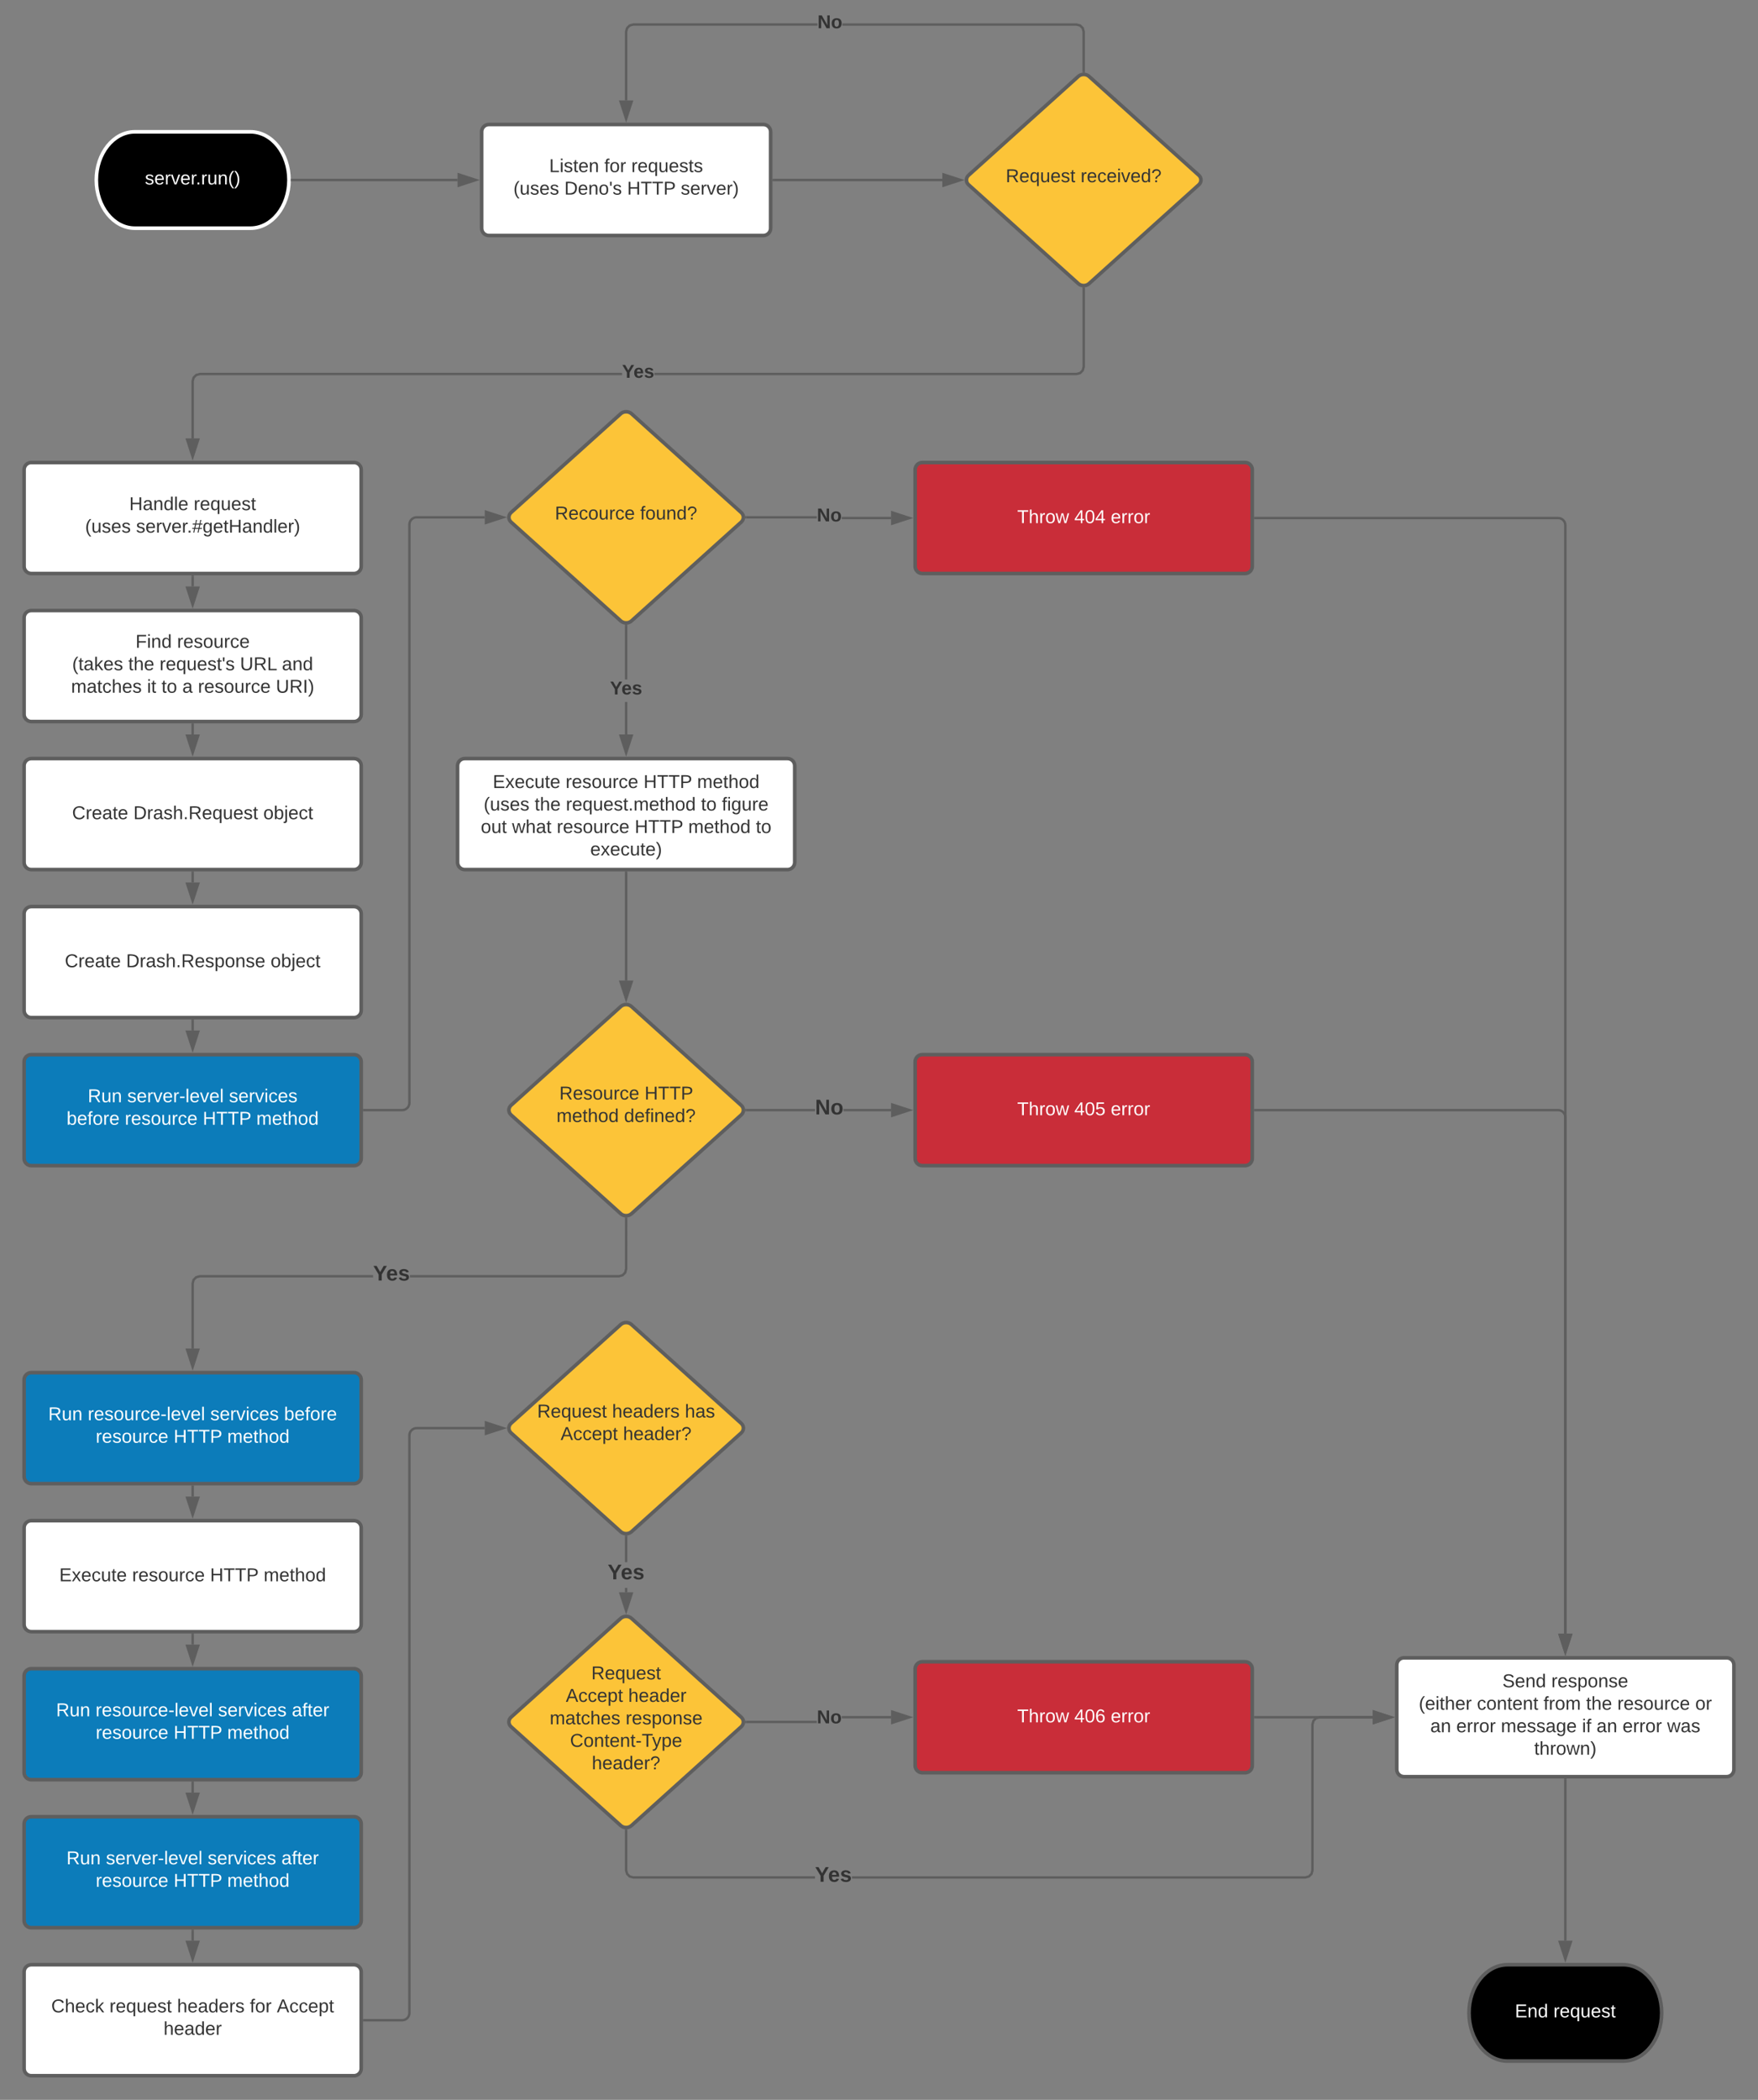 <svg xmlns="http://www.w3.org/2000/svg" xmlns:xlink="http://www.w3.org/1999/xlink" xmlns:lucid="lucid" width="1460" height="1743.11"><rect width="100%" height="100%" fill="#808080" stroke="none"/><g transform="translate(0 -80.572)" lucid:page-tab-id="0_0"><path d="M208 190c17.67 0 32 17.9 32 40s-14.33 40-32 40h-96c-17.67 0-32-17.9-32-40s14.33-40 32-40z" stroke="#fff" stroke-width="3"/><use xlink:href="#a" transform="matrix(1,0,0,1,85,195) translate(35.355 38.694)"/><path d="M400 189.92c0-3.3 2.7-6 6-6h228c3.3 0 6 2.7 6 6v80.16c0 3.3-2.7 6-6 6H406c-3.3 0-6-2.7-6-6z" stroke="#5e5e5e" stroke-width="3" fill="#fff"/><use xlink:href="#b" transform="matrix(1,0,0,1,412,195.92) translate(44.114 27.538)"/><use xlink:href="#c" transform="matrix(1,0,0,1,412,195.92) translate(89.873 27.538)"/><use xlink:href="#d" transform="matrix(1,0,0,1,412,195.92) translate(112.299 27.538)"/><use xlink:href="#e" transform="matrix(1,0,0,1,412,195.92) translate(14.386 46.205)"/><use xlink:href="#f" transform="matrix(1,0,0,1,412,195.92) translate(56.688 46.205)"/><use xlink:href="#g" transform="matrix(1,0,0,1,412,195.92) translate(108.843 46.205)"/><use xlink:href="#h" transform="matrix(1,0,0,1,412,195.92) translate(153.349 46.205)"/><path d="M895.54 144c2.46-2.2 6.46-2.2 8.92 0l91.08 82c2.46 2.2 2.46 5.8 0 8l-91.08 82c-2.46 2.2-6.46 2.2-8.92 0l-91.08-82c-2.46-2.2-2.46-5.8 0-8z" stroke="#5e5e5e" stroke-width="3" fill="#fcc438"/><use xlink:href="#i" transform="matrix(1,0,0,1,805,145) translate(30.255 86.819)"/><use xlink:href="#j" transform="matrix(1,0,0,1,805,145) translate(92.434 86.819)"/><path d="M242.5 230H380" stroke="#5e5e5e" stroke-width="2" fill="none"/><path d="M242.53 231h-1.1l.07-.98-.03-1.02h1.06" fill="#5e5e5e"/><path d="M395.26 230L381 234.64v-9.28z" stroke="#5e5e5e" stroke-width="2" fill="#5e5e5e"/><path d="M642.5 230h140.08" stroke="#5e5e5e" stroke-width="2" fill="none"/><path d="M642.53 231h-1.03v-2h1.03" fill="#5e5e5e"/><path d="M797.85 230l-14.27 4.64v-9.28z" stroke="#5e5e5e" stroke-width="2" fill="#5e5e5e"/><path d="M678.92 101.9h-152.8l-2.63.72-1.8 1.78-.7 2.64v56.88h-2v-57.15l.92-3.4 2.53-2.54 3.42-.92h153.05m218.63.93l2.53 2.53.92 3.4v33.15h-2v-32.86l-.7-2.64-1.8-1.78-2.63-.7h-194.3v-2h194.56" fill="#5e5e5e"/><path d="M901 141l-1.6-.15-.4.1v-1.07h2M520 179.18l-4.64-14.26h9.28z" fill="#5e5e5e"/><path d="M520 182.42l-6-18.5h12m-9.26 2l3.26 10.03 3.26-10.03" fill="#5e5e5e"/><use xlink:href="#k" transform="matrix(1,0,0,1,678.916,91.572) translate(0 12.444)"/><path d="M20 470.5c0-3.3 2.7-6 6-6h268c3.3 0 6 2.7 6 6v80.17c0 3.3-2.7 6-6 6H26c-3.3 0-6-2.7-6-6z" stroke="#5e5e5e" stroke-width="3" fill="#fff"/><use xlink:href="#l" transform="matrix(1,0,0,1,32,476.505) translate(75.349 27.538)"/><use xlink:href="#m" transform="matrix(1,0,0,1,32,476.505) translate(128.843 27.538)"/><use xlink:href="#e" transform="matrix(1,0,0,1,32,476.505) translate(38.707 46.205)"/><use xlink:href="#n" transform="matrix(1,0,0,1,32,476.505) translate(81.009 46.205)"/><path d="M516.6 392.05H166.13l-2.64.7-1.8 1.8-.7 2.63v47.32h-2v-47.58l.92-3.42 2.53-2.53 3.42-.92H516.6m384.4-4.87l-.92 3.42-2.53 2.53-3.42.92H543.4v-2h350.47l2.64-.7 1.8-1.8.7-2.63V320.1h2" fill="#5e5e5e"/><path d="M900.6 319.15l.4-.1v1.07h-2v-1.1M160 459.77l-4.64-14.27h9.28z" fill="#5e5e5e"/><path d="M160 463l-6-18.5h12m-9.26 2l3.26 10.03 3.26-10.03" fill="#5e5e5e"/><use xlink:href="#o" transform="matrix(1,0,0,1,516.605,381.717) translate(0 12.444)"/><path d="M20 716.27c0-3.32 2.7-6 6-6h268c3.3 0 6 2.68 6 6v80.16c0 3.3-2.7 6-6 6H26c-3.3 0-6-2.7-6-6z" stroke="#5e5e5e" stroke-width="3" fill="#fff"/><use xlink:href="#p" transform="matrix(1,0,0,1,32,722.265) translate(27.883 38.319)"/><use xlink:href="#q" transform="matrix(1,0,0,1,32,722.265) translate(78.784 38.319)"/><use xlink:href="#r" transform="matrix(1,0,0,1,32,722.265) translate(186.679 38.319)"/><path d="M20 839.15c0-3.32 2.7-6 6-6h268c3.3 0 6 2.68 6 6v80.16c0 3.32-2.7 6-6 6H26c-3.3 0-6-2.68-6-6z" stroke="#5e5e5e" stroke-width="3" fill="#fff"/><use xlink:href="#p" transform="matrix(1,0,0,1,32,845.145) translate(21.833 38.319)"/><use xlink:href="#s" transform="matrix(1,0,0,1,32,845.145) translate(72.735 38.319)"/><use xlink:href="#r" transform="matrix(1,0,0,1,32,845.145) translate(192.728 38.319)"/><path d="M20 962.03c0-3.32 2.7-6 6-6h268c3.3 0 6 2.68 6 6v80.16c0 3.3-2.7 6-6 6H26c-3.3 0-6-2.7-6-6z" stroke="#5e5e5e" stroke-width="3" fill="#0c7cba"/><use xlink:href="#t" transform="matrix(1,0,0,1,32,968.025) translate(40.889 27.538)"/><use xlink:href="#u" transform="matrix(1,0,0,1,32,968.025) translate(73.685 27.538)"/><use xlink:href="#v" transform="matrix(1,0,0,1,32,968.025) translate(158.16 27.538)"/><use xlink:href="#w" transform="matrix(1,0,0,1,32,968.025) translate(23.302 46.205)"/><use xlink:href="#x" transform="matrix(1,0,0,1,32,968.025) translate(71.654 46.205)"/><use xlink:href="#y" transform="matrix(1,0,0,1,32,968.025) translate(136.383 46.205)"/><use xlink:href="#z" transform="matrix(1,0,0,1,32,968.025) translate(180.889 46.205)"/><path d="M20 593.4c0-3.33 2.7-6 6-6h268c3.3 0 6 2.67 6 6v80.15c0 3.3-2.7 6-6 6H26c-3.3 0-6-2.7-6-6z" stroke="#5e5e5e" stroke-width="3" fill="#fff"/><use xlink:href="#A" transform="matrix(1,0,0,1,32,599.385) translate(80.556 18.913)"/><use xlink:href="#B" transform="matrix(1,0,0,1,32,599.385) translate(115.037 18.913)"/><use xlink:href="#C" transform="matrix(1,0,0,1,32,599.385) translate(27.948 37.58)"/><use xlink:href="#D" transform="matrix(1,0,0,1,32,599.385) translate(74.571 37.58)"/><use xlink:href="#E" transform="matrix(1,0,0,1,32,599.385) translate(100.497 37.58)"/><use xlink:href="#F" transform="matrix(1,0,0,1,32,599.385) translate(167.343 37.58)"/><use xlink:href="#G" transform="matrix(1,0,0,1,32,599.385) translate(202.127 37.58)"/><use xlink:href="#H" transform="matrix(1,0,0,1,32,599.385) translate(27.04 56.247)"/><use xlink:href="#I" transform="matrix(1,0,0,1,32,599.385) translate(90.083 56.247)"/><use xlink:href="#J" transform="matrix(1,0,0,1,32,599.385) translate(102.139 56.247)"/><use xlink:href="#K" transform="matrix(1,0,0,1,32,599.385) translate(119.423 56.247)"/><use xlink:href="#L" transform="matrix(1,0,0,1,32,599.385) translate(132.386 56.247)"/><use xlink:href="#M" transform="matrix(1,0,0,1,32,599.385) translate(197.114 56.247)"/><path d="M515.54 424c2.46-2.2 6.46-2.2 8.92 0l91.08 82c2.46 2.2 2.46 5.8 0 8l-91.08 82c-2.46 2.2-6.46 2.2-8.92 0l-91.08-82c-2.46-2.2-2.46-5.8 0-8z" stroke="#5e5e5e" stroke-width="3" fill="#fcc438"/><use xlink:href="#N" transform="matrix(1,0,0,1,425,425) translate(35.851 86.819)"/><use xlink:href="#O" transform="matrix(1,0,0,1,425,425) translate(106.628 86.819)"/><path d="M380 716.27c0-3.32 2.7-6 6-6h268c3.3 0 6 2.68 6 6v80.16c0 3.3-2.7 6-6 6H386c-3.3 0-6-2.7-6-6z" stroke="#5e5e5e" stroke-width="3" fill="#fff"/><use xlink:href="#P" transform="matrix(1,0,0,1,392,722.265) translate(17.231 12.444)"/><use xlink:href="#L" transform="matrix(1,0,0,1,392,722.265) translate(77.725 12.444)"/><use xlink:href="#g" transform="matrix(1,0,0,1,392,722.265) translate(142.454 12.444)"/><use xlink:href="#Q" transform="matrix(1,0,0,1,392,722.265) translate(186.96 12.444)"/><use xlink:href="#e" transform="matrix(1,0,0,1,392,722.265) translate(9.713 31.111)"/><use xlink:href="#D" transform="matrix(1,0,0,1,392,722.265) translate(52.015 31.111)"/><use xlink:href="#R" transform="matrix(1,0,0,1,392,722.265) translate(77.941 31.111)"/><use xlink:href="#J" transform="matrix(1,0,0,1,392,722.265) translate(190.201 31.111)"/><use xlink:href="#S" transform="matrix(1,0,0,1,392,722.265) translate(207.485 31.111)"/><use xlink:href="#T" transform="matrix(1,0,0,1,392,722.265) translate(7.315 49.778)"/><use xlink:href="#U" transform="matrix(1,0,0,1,392,722.265) translate(33.241 49.778)"/><use xlink:href="#L" transform="matrix(1,0,0,1,392,722.265) translate(70.358 49.778)"/><use xlink:href="#g" transform="matrix(1,0,0,1,392,722.265) translate(135.086 49.778)"/><use xlink:href="#V" transform="matrix(1,0,0,1,392,722.265) translate(179.593 49.778)"/><use xlink:href="#W" transform="matrix(1,0,0,1,392,722.265) translate(235.722 49.778)"/><use xlink:href="#X" transform="matrix(1,0,0,1,392,722.265) translate(98.207 68.444)"/><path d="M760 470.5c0-3.3 2.7-6 6-6h268c3.3 0 6 2.7 6 6v80.17c0 3.3-2.7 6-6 6H766c-3.3 0-6-2.7-6-6z" stroke="#5e5e5e" stroke-width="3" fill="#c92d39"/><use xlink:href="#Y" transform="matrix(1,0,0,1,772,476.505) translate(72.821 38.319)"/><use xlink:href="#Z" transform="matrix(1,0,0,1,772,476.505) translate(120.222 38.319)"/><use xlink:href="#aa" transform="matrix(1,0,0,1,772,476.505) translate(150.469 38.319)"/><path d="M740 509.6v2h-40.96v-2m-79.12 1.4v-2h58.46v2" fill="#5e5e5e"/><path d="M619.94 511h-1.23l.22-1.02-.2-.98h1.22M755.26 510.6L741 515.2v-9.27z" fill="#5e5e5e"/><path d="M758.5 510.6l-18.5 6v-12.03m2 9.27l10.03-3.25-10.03-3.27" fill="#5e5e5e"/><use xlink:href="#k" transform="matrix(1,0,0,1,678.382,500.959) translate(0 12.444)"/><path d="M521 690.26h-2v-27h2m0-18.66h-2v-44.5h2" fill="#5e5e5e"/><path d="M520.6 599.15l.4-.1v1.07h-2v-1.1M520 705.53l-4.64-14.27h9.28z" fill="#5e5e5e"/><path d="M520 708.77l-6-18.5h12m-9.26 2l3.26 10.02 3.26-10.04" fill="#5e5e5e"/><use xlink:href="#o" transform="matrix(1,0,0,1,506.605,644.597) translate(0 12.444)"/><path d="M515.54 916.12c2.46-2.22 6.46-2.22 8.92 0l91.08 81.97c2.46 2.2 2.46 5.8 0 8.02l-91.08 81.97c-2.46 2.2-6.46 2.2-8.92 0l-91.08-81.98c-2.46-2.22-2.46-5.8 0-8.03z" stroke="#5e5e5e" stroke-width="3" fill="#fcc438"/><use xlink:href="#ab" transform="matrix(1,0,0,1,425,917.105) translate(39.524 76.194)"/><use xlink:href="#ac" transform="matrix(1,0,0,1,425,917.105) translate(110.301 76.194)"/><use xlink:href="#V" transform="matrix(1,0,0,1,425,917.105) translate(37.147 94.861)"/><use xlink:href="#ad" transform="matrix(1,0,0,1,425,917.105) translate(93.277 94.861)"/><path d="M760 962.03c0-3.32 2.7-6 6-6h268c3.3 0 6 2.68 6 6v80.16c0 3.3-2.7 6-6 6H766c-3.3 0-6-2.7-6-6z" stroke="#5e5e5e" stroke-width="3" fill="#c92d39"/><use xlink:href="#Y" transform="matrix(1,0,0,1,772,968.025) translate(72.821 38.319)"/><use xlink:href="#ae" transform="matrix(1,0,0,1,772,968.025) translate(120.222 38.319)"/><use xlink:href="#aa" transform="matrix(1,0,0,1,772,968.025) translate(150.469 38.319)"/><path d="M520 804.93v89.58" stroke="#5e5e5e" stroke-width="2" fill="none"/><path d="M521 804.95h-2v-1.02h2" fill="#5e5e5e"/><path d="M520 909.77l-4.64-14.26h9.28z" stroke="#5e5e5e" stroke-width="2" fill="#5e5e5e"/><path d="M20 1226c0-3.3 2.7-6 6-6h268c3.3 0 6 2.7 6 6v80.16c0 3.3-2.7 6-6 6H26c-3.3 0-6-2.7-6-6z" stroke="#5e5e5e" stroke-width="3" fill="#0c7cba"/><use xlink:href="#t" transform="matrix(1,0,0,1,32,1232) translate(8.071 27.538)"/><use xlink:href="#af" transform="matrix(1,0,0,1,32,1232) translate(40.867 27.538)"/><use xlink:href="#ag" transform="matrix(1,0,0,1,32,1232) translate(142.627 27.538)"/><use xlink:href="#ah" transform="matrix(1,0,0,1,32,1232) translate(203.898 27.538)"/><use xlink:href="#x" transform="matrix(1,0,0,1,32,1232) translate(47.478 46.205)"/><use xlink:href="#y" transform="matrix(1,0,0,1,32,1232) translate(112.207 46.205)"/><use xlink:href="#z" transform="matrix(1,0,0,1,32,1232) translate(156.713 46.205)"/><path d="M20 1348.88c0-3.3 2.7-6 6-6h268c3.3 0 6 2.7 6 6v80.16c0 3.3-2.7 6-6 6H26c-3.3 0-6-2.7-6-6z" stroke="#5e5e5e" stroke-width="3" fill="#fff"/><use xlink:href="#P" transform="matrix(1,0,0,1,32,1354.88) translate(17.231 38.319)"/><use xlink:href="#L" transform="matrix(1,0,0,1,32,1354.88) translate(77.725 38.319)"/><use xlink:href="#g" transform="matrix(1,0,0,1,32,1354.88) translate(142.454 38.319)"/><use xlink:href="#ai" transform="matrix(1,0,0,1,32,1354.88) translate(186.96 38.319)"/><path d="M20 1471.76c0-3.3 2.7-6 6-6h268c3.3 0 6 2.7 6 6v80.16c0 3.3-2.7 6-6 6H26c-3.3 0-6-2.7-6-6z" stroke="#5e5e5e" stroke-width="3" fill="#0c7cba"/><use xlink:href="#t" transform="matrix(1,0,0,1,32,1477.76) translate(14.552 27.538)"/><use xlink:href="#af" transform="matrix(1,0,0,1,32,1477.76) translate(47.349 27.538)"/><use xlink:href="#ag" transform="matrix(1,0,0,1,32,1477.76) translate(149.108 27.538)"/><use xlink:href="#aj" transform="matrix(1,0,0,1,32,1477.76) translate(210.38 27.538)"/><use xlink:href="#x" transform="matrix(1,0,0,1,32,1477.76) translate(47.478 46.205)"/><use xlink:href="#y" transform="matrix(1,0,0,1,32,1477.76) translate(112.207 46.205)"/><use xlink:href="#z" transform="matrix(1,0,0,1,32,1477.76) translate(156.713 46.205)"/><path d="M20 1594.64c0-3.3 2.7-6 6-6h268c3.3 0 6 2.7 6 6v80.16c0 3.3-2.7 6-6 6H26c-3.3 0-6-2.7-6-6z" stroke="#5e5e5e" stroke-width="3" fill="#0c7cba"/><use xlink:href="#t" transform="matrix(1,0,0,1,32,1600.64) translate(23.194 27.538)"/><use xlink:href="#u" transform="matrix(1,0,0,1,32,1600.64) translate(55.991 27.538)"/><use xlink:href="#ag" transform="matrix(1,0,0,1,32,1600.64) translate(140.466 27.538)"/><use xlink:href="#aj" transform="matrix(1,0,0,1,32,1600.64) translate(201.738 27.538)"/><use xlink:href="#x" transform="matrix(1,0,0,1,32,1600.64) translate(47.478 46.205)"/><use xlink:href="#y" transform="matrix(1,0,0,1,32,1600.64) translate(112.207 46.205)"/><use xlink:href="#z" transform="matrix(1,0,0,1,32,1600.64) translate(156.713 46.205)"/><path d="M20 1717.52c0-3.3 2.7-6 6-6h268c3.3 0 6 2.7 6 6v80.16c0 3.3-2.7 6-6 6H26c-3.3 0-6-2.7-6-6z" stroke="#5e5e5e" stroke-width="3" fill="#fff"/><use xlink:href="#ak" transform="matrix(1,0,0,1,32,1723.52) translate(10.556 27.538)"/><use xlink:href="#al" transform="matrix(1,0,0,1,32,1723.52) translate(58.907 27.538)"/><use xlink:href="#am" transform="matrix(1,0,0,1,32,1723.52) translate(115.037 27.538)"/><use xlink:href="#c" transform="matrix(1,0,0,1,32,1723.52) translate(175.488 27.538)"/><use xlink:href="#an" transform="matrix(1,0,0,1,32,1723.52) translate(197.914 27.538)"/><use xlink:href="#ao" transform="matrix(1,0,0,1,32,1723.52) translate(103.824 46.205)"/><path d="M515.54 1180.1c2.46-2.22 6.46-2.22 8.92 0l91.08 81.97c2.46 2.2 2.46 5.8 0 8.02l-91.08 81.97c-2.46 2.2-6.46 2.2-8.92 0l-91.08-81.98c-2.46-2.22-2.46-5.82 0-8.03z" stroke="#5e5e5e" stroke-width="3" fill="#fcc438"/><g><use xlink:href="#i" transform="matrix(1,0,0,1,425,1181.08) translate(21.159 76.194)"/><use xlink:href="#am" transform="matrix(1,0,0,1,425,1181.08) translate(83.338 76.194)"/><use xlink:href="#ap" transform="matrix(1,0,0,1,425,1181.08) translate(143.789 76.194)"/><use xlink:href="#aq" transform="matrix(1,0,0,1,425,1181.08) translate(40.582 94.861)"/><use xlink:href="#ar" transform="matrix(1,0,0,1,425,1181.08) translate(92.434 94.861)"/></g><path d="M515.54 1424c2.46-2.2 6.46-2.2 8.92 0l91.08 82c2.46 2.2 2.46 5.8 0 8l-91.08 82c-2.46 2.2-6.46 2.2-8.92 0l-91.08-82c-2.46-2.2-2.46-5.8 0-8z" stroke="#5e5e5e" stroke-width="3" fill="#fcc438"/><g><use xlink:href="#as" transform="matrix(1,0,0,1,425,1425) translate(66.076 49.632)"/><use xlink:href="#aq" transform="matrix(1,0,0,1,425,1425) translate(44.903 68.299)"/><use xlink:href="#at" transform="matrix(1,0,0,1,425,1425) translate(96.755 68.299)"/><use xlink:href="#H" transform="matrix(1,0,0,1,425,1425) translate(31.53 86.965)"/><use xlink:href="#au" transform="matrix(1,0,0,1,425,1425) translate(94.573 86.965)"/><use xlink:href="#av" transform="matrix(1,0,0,1,425,1425) translate(48.403 105.632)"/><use xlink:href="#ar" transform="matrix(1,0,0,1,425,1425) translate(66.508 124.299)"/></g><path d="M760 1466c0-3.3 2.7-6 6-6h268c3.3 0 6 2.7 6 6v80.16c0 3.3-2.7 6-6 6H766c-3.3 0-6-2.7-6-6z" stroke="#5e5e5e" stroke-width="3" fill="#c92d39"/><g><use xlink:href="#Y" transform="matrix(1,0,0,1,772,1472) translate(72.821 38.319)"/><use xlink:href="#aw" transform="matrix(1,0,0,1,772,1472) translate(120.222 38.319)"/><use xlink:href="#aa" transform="matrix(1,0,0,1,772,1472) translate(150.469 38.319)"/></g><path d="M1160 1462.75c0-3.32 2.7-6 6-6h268c3.3 0 6 2.68 6 6v86.66c0 3.33-2.7 6-6 6h-268c-3.3 0-6-2.67-6-6z" stroke="#5e5e5e" stroke-width="3" fill="#fff"/><g><use xlink:href="#ax" transform="matrix(1,0,0,1,1172,1468.747) translate(75.738 12.444)"/><use xlink:href="#ay" transform="matrix(1,0,0,1,1172,1468.747) translate(116.355 12.444)"/><use xlink:href="#az" transform="matrix(1,0,0,1,1172,1468.747) translate(6.321 31.111)"/><use xlink:href="#aA" transform="matrix(1,0,0,1,1172,1468.747) translate(54.586 31.111)"/><use xlink:href="#aB" transform="matrix(1,0,0,1,1172,1468.747) translate(109.895 31.111)"/><use xlink:href="#D" transform="matrix(1,0,0,1,1172,1468.747) translate(145.241 31.111)"/><use xlink:href="#L" transform="matrix(1,0,0,1,1172,1468.747) translate(171.167 31.111)"/><use xlink:href="#aC" transform="matrix(1,0,0,1,1172,1468.747) translate(235.895 31.111)"/><use xlink:href="#aD" transform="matrix(1,0,0,1,1172,1468.747) translate(15.849 49.778)"/><use xlink:href="#aE" transform="matrix(1,0,0,1,1172,1468.747) translate(37.454 49.778)"/><use xlink:href="#aF" transform="matrix(1,0,0,1,1172,1468.747) translate(74.485 49.778)"/><use xlink:href="#aG" transform="matrix(1,0,0,1,1172,1468.747) translate(141.849 49.778)"/><use xlink:href="#aD" transform="matrix(1,0,0,1,1172,1468.747) translate(153.904 49.778)"/><use xlink:href="#aE" transform="matrix(1,0,0,1,1172,1468.747) translate(175.509 49.778)"/><use xlink:href="#aH" transform="matrix(1,0,0,1,1172,1468.747) translate(212.54 49.778)"/><use xlink:href="#aI" transform="matrix(1,0,0,1,1172,1468.747) translate(102.139 68.444)"/></g><path d="M678.38 1511h-58.46v-2h58.46m61.62-1.92h-40.96v-2H740" fill="#5e5e5e"/><path d="M619.94 1511h-1.23l.22-1.02-.2-.98h1.22M755.26 1506.08l-14.26 4.64v-9.28z" fill="#5e5e5e"/><path d="M758.5 1506.08l-18.5 6v-12m2 9.26l10.03-3.26-10.03-3.26" fill="#5e5e5e"/><g><use xlink:href="#k" transform="matrix(1,0,0,1,678.382,1498.707) translate(0 12.444)"/></g><path d="M1348 1711.52c17.67 0 32 17.9 32 40s-14.33 40-32 40h-96c-17.67 0-32-17.9-32-40s14.33-40 32-40z" stroke="#5e5e5e" stroke-width="3"/><g><use xlink:href="#aJ" transform="matrix(1,0,0,1,1225,1716.52) translate(33.108 38.694)"/><use xlink:href="#aK" transform="matrix(1,0,0,1,1225,1716.52) translate(65.083 38.694)"/></g><path d="M309.84 1141h-143.7l-2.65.7-1.8 1.8-.7 2.63V1200h-2v-54.13l.92-3.42 2.53-2.53 3.42-.92h143.97m211.16-4.87l-.92 3.42-2.53 2.53-3.42.92H340.46v-2h173.4l2.65-.7 1.8-1.8.7-2.63v-41.67h2" fill="#5e5e5e"/><path d="M520.6 1091.25l.4-.1v1.08h-2v-1.1M160 1215.26l-4.64-14.26h9.28z" fill="#5e5e5e"/><path d="M160 1218.5l-6-18.5h12m-9.26 2l3.26 10.03 3.26-10.03" fill="#5e5e5e"/><g><use xlink:href="#aL" transform="matrix(1,0,0,1,309.841,1129.333) translate(0 14.222)"/></g><path d="M676.9 1003.1h-56.98v-2h57m63.08 2h-39.5v-2H740" fill="#5e5e5e"/><path d="M619.94 1003.1h-1.23l.22-1-.2-1h1.22M755.26 1002.1l-14.26 4.64v-9.27z" fill="#5e5e5e"/><path d="M758.5 1002.1l-18.5 6.02V996.1m2 9.26l10.03-3.25-10.03-3.25" fill="#5e5e5e"/><g><use xlink:href="#aM" transform="matrix(1,0,0,1,676.906,991.439) translate(0 14.222)"/></g><path d="M160 559.17v8.2" stroke="#5e5e5e" stroke-width="2" fill="none"/><path d="M161 559.2h-2v-1.03h2" fill="#5e5e5e"/><path d="M160 582.65l-4.64-14.27h9.28z" stroke="#5e5e5e" stroke-width="2" fill="#5e5e5e"/><path d="M160 682.05v8.2" stroke="#5e5e5e" stroke-width="2" fill="none"/><path d="M161 682.07h-2v-1.02h2" fill="#5e5e5e"/><path d="M160 705.53l-4.64-14.27h9.28z" stroke="#5e5e5e" stroke-width="2" fill="#5e5e5e"/><path d="M160 804.93v8.2" stroke="#5e5e5e" stroke-width="2" fill="none"/><path d="M161 804.95h-2v-1.02h2" fill="#5e5e5e"/><path d="M160 828.4l-4.64-14.26h9.28z" stroke="#5e5e5e" stroke-width="2" fill="#5e5e5e"/><path d="M160 927.8v8.22" stroke="#5e5e5e" stroke-width="2" fill="none"/><path d="M161 927.83h-2v-1.02h2" fill="#5e5e5e"/><path d="M160 951.3L155.36 937h9.28z" stroke="#5e5e5e" stroke-width="2" fill="#5e5e5e"/><path d="M302.5 1002.1H334c3.3 0 6-2.68 6-6V516c0-3.3 2.7-6 6-6h56.58" stroke="#5e5e5e" stroke-width="2" fill="none"/><path d="M302.53 1003.1h-1.03v-2h1.03" fill="#5e5e5e"/><path d="M417.85 510l-14.27 4.64v-9.28z" stroke="#5e5e5e" stroke-width="2" fill="#5e5e5e"/><path d="M160 1314.66v8.22" stroke="#5e5e5e" stroke-width="2" fill="none"/><path d="M161 1314.7h-2v-1.04h2" fill="#5e5e5e"/><path d="M160 1338.14l-4.64-14.26h9.28z" stroke="#5e5e5e" stroke-width="2" fill="#5e5e5e"/><path d="M160 1437.54v8.22" stroke="#5e5e5e" stroke-width="2" fill="none"/><path d="M161 1437.57h-2v-1.03h2" fill="#5e5e5e"/><path d="M160 1461.02l-4.64-14.26h9.28z" stroke="#5e5e5e" stroke-width="2" fill="#5e5e5e"/><path d="M160 1560.42v8.22" stroke="#5e5e5e" stroke-width="2" fill="none"/><path d="M161 1560.45h-2v-1.03h2" fill="#5e5e5e"/><path d="M160 1583.9l-4.64-14.26h9.28z" stroke="#5e5e5e" stroke-width="2" fill="#5e5e5e"/><path d="M160 1683.3v8.22" stroke="#5e5e5e" stroke-width="2" fill="none"/><path d="M161 1683.33h-2v-1.03h2" fill="#5e5e5e"/><path d="M160 1706.78l-4.64-14.26h9.28z" stroke="#5e5e5e" stroke-width="2" fill="#5e5e5e"/><path d="M302.5 1757.6H334c3.3 0 6-2.7 6-6v-479.52c0-3.3 2.7-6 6-6h56.58" stroke="#5e5e5e" stroke-width="2" fill="none"/><path d="M302.53 1758.6h-1.03v-2h1.03" fill="#5e5e5e"/><path d="M417.85 1266.08l-14.27 4.64v-9.28z" stroke="#5e5e5e" stroke-width="2" fill="#5e5e5e"/><path d="M1300 1557.9v133.62" stroke="#5e5e5e" stroke-width="2" fill="none"/><path d="M1301 1557.94h-2v-1.03h2" fill="#5e5e5e"/><path d="M1300 1706.78l-4.64-14.26h9.28z" stroke="#5e5e5e" stroke-width="2" fill="#5e5e5e"/><path d="M521 1402.4h-2v-3.7h2m0-21.33h-2v-21.2h2" fill="#5e5e5e"/><path d="M520.6 1355.23l.4-.1v1.07h-2v-1.1M520 1417.67l-4.64-14.27h9.28z" fill="#5e5e5e"/><path d="M520 1420.9l-6-18.5h12m-9.26 2l3.26 10.03 3.26-10.03" fill="#5e5e5e"/><g><use xlink:href="#aL" transform="matrix(1,0,0,1,504.691,1377.373) translate(0 14.222)"/></g><path d="M1042.5 1506.08h97.5" stroke="#5e5e5e" stroke-width="2" fill="none"/><path d="M1042.53 1507.08h-1.03v-2h1.03" fill="#5e5e5e"/><path d="M1155.26 1506.08l-14.26 4.64v-9.28z" stroke="#5e5e5e" stroke-width="2" fill="#5e5e5e"/><path d="M521 1632.96l.7 2.64 1.8 1.78 2.63.7h150.72v2H525.87l-3.42-.9-2.53-2.54-.92-3.4v-33.15h2m619-93.02h-43.87l-2.64.7-1.8 1.8-.7 2.63v121.03l-.92 3.4-2.53 2.54-3.42.92H707.47v-2h376.4l2.64-.72 1.8-1.78.7-2.64v-121l.92-3.43 2.53-2.53 3.42-.92H1140" fill="#5e5e5e"/><path d="M520.6 1599.15l.4-.1v1.07h-2v-1.1M1155.26 1506.08l-14.26 4.64v-9.28z" fill="#5e5e5e"/><path d="M1158.5 1506.08l-18.5 6v-12m2 9.26l10.03-3.26-10.03-3.26" fill="#5e5e5e"/><g><use xlink:href="#aL" transform="matrix(1,0,0,1,676.849,1628.428) translate(0 14.222)"/></g><path d="M1042.5 1002.1H1294c3.3 0 6 2.7 6 6v428.64" stroke="#5e5e5e" stroke-width="2" fill="none"/><path d="M1042.53 1003.1h-1.03v-2h1.03" fill="#5e5e5e"/><path d="M1300 1452l-4.64-14.26h9.28z" stroke="#5e5e5e" stroke-width="2" fill="#5e5e5e"/><path d="M1042.5 510.6H1294c3.3 0 6 2.67 6 6v920.14" stroke="#5e5e5e" stroke-width="2" fill="none"/><path d="M1042.53 511.6h-1.03v-2h1.03" fill="#5e5e5e"/><path d="M1300 1452l-4.64-14.26h9.28z" stroke="#5e5e5e" stroke-width="2" fill="#5e5e5e"/><defs><path fill="#fff" d="M135-143c-3-34-86-38-87 0 15 53 115 12 119 90S17 21 10-45l28-5c4 36 97 45 98 0-10-56-113-15-118-90-4-57 82-63 122-42 12 7 21 19 24 35" id="aN"/><path fill="#fff" d="M100-194c63 0 86 42 84 106H49c0 40 14 67 53 68 26 1 43-12 49-29l28 8c-11 28-37 45-77 45C44 4 14-33 15-96c1-61 26-98 85-98zm52 81c6-60-76-77-97-28-3 7-6 17-6 28h103" id="aO"/><path fill="#fff" d="M114-163C36-179 61-72 57 0H25l-1-190h30c1 12-1 29 2 39 6-27 23-49 58-41v29" id="aP"/><path fill="#fff" d="M108 0H70L1-190h34L89-25l56-165h34" id="aQ"/><path fill="#fff" d="M33 0v-38h34V0H33" id="aR"/><path fill="#fff" d="M84 4C-5 8 30-112 23-190h32v120c0 31 7 50 39 49 72-2 45-101 50-169h31l1 190h-30c-1-10 1-25-2-33-11 22-28 36-60 37" id="aS"/><path fill="#fff" d="M117-194c89-4 53 116 60 194h-32v-121c0-31-8-49-39-48C34-167 62-67 57 0H25l-1-190h30c1 10-1 24 2 32 11-22 29-35 61-36" id="aT"/><path fill="#fff" d="M87 75C49 33 22-17 22-94c0-76 28-126 65-167h31c-38 41-64 92-64 168S80 34 118 75H87" id="aU"/><path fill="#fff" d="M33-261c38 41 65 92 65 168S71 34 33 75H2C39 34 66-17 66-93S39-220 2-261h31" id="aV"/><g id="a"><use transform="matrix(0.043,0,0,0.043,0,0)" xlink:href="#aN"/><use transform="matrix(0.043,0,0,0.043,7.778,0)" xlink:href="#aO"/><use transform="matrix(0.043,0,0,0.043,16.42,0)" xlink:href="#aP"/><use transform="matrix(0.043,0,0,0.043,21.562,0)" xlink:href="#aQ"/><use transform="matrix(0.043,0,0,0.043,29.34,0)" xlink:href="#aO"/><use transform="matrix(0.043,0,0,0.043,37.981,0)" xlink:href="#aP"/><use transform="matrix(0.043,0,0,0.043,42.259,0)" xlink:href="#aR"/><use transform="matrix(0.043,0,0,0.043,46.58,0)" xlink:href="#aP"/><use transform="matrix(0.043,0,0,0.043,51.722,0)" xlink:href="#aS"/><use transform="matrix(0.043,0,0,0.043,60.364,0)" xlink:href="#aT"/><use transform="matrix(0.043,0,0,0.043,69.006,0)" xlink:href="#aU"/><use transform="matrix(0.043,0,0,0.043,74.148,0)" xlink:href="#aV"/></g><path fill="#333" d="M30 0v-248h33v221h125V0H30" id="aW"/><path fill="#333" d="M24-231v-30h32v30H24zM24 0v-190h32V0H24" id="aX"/><path fill="#333" d="M135-143c-3-34-86-38-87 0 15 53 115 12 119 90S17 21 10-45l28-5c4 36 97 45 98 0-10-56-113-15-118-90-4-57 82-63 122-42 12 7 21 19 24 35" id="aY"/><path fill="#333" d="M59-47c-2 24 18 29 38 22v24C64 9 27 4 27-40v-127H5v-23h24l9-43h21v43h35v23H59v120" id="aZ"/><path fill="#333" d="M100-194c63 0 86 42 84 106H49c0 40 14 67 53 68 26 1 43-12 49-29l28 8c-11 28-37 45-77 45C44 4 14-33 15-96c1-61 26-98 85-98zm52 81c6-60-76-77-97-28-3 7-6 17-6 28h103" id="ba"/><path fill="#333" d="M117-194c89-4 53 116 60 194h-32v-121c0-31-8-49-39-48C34-167 62-67 57 0H25l-1-190h30c1 10-1 24 2 32 11-22 29-35 61-36" id="bb"/><g id="b"><use transform="matrix(0.043,0,0,0.043,0,0)" xlink:href="#aW"/><use transform="matrix(0.043,0,0,0.043,8.642,0)" xlink:href="#aX"/><use transform="matrix(0.043,0,0,0.043,12.056,0)" xlink:href="#aY"/><use transform="matrix(0.043,0,0,0.043,19.833,0)" xlink:href="#aZ"/><use transform="matrix(0.043,0,0,0.043,24.154,0)" xlink:href="#ba"/><use transform="matrix(0.043,0,0,0.043,32.796,0)" xlink:href="#bb"/></g><path fill="#333" d="M101-234c-31-9-42 10-38 44h38v23H63V0H32v-167H5v-23h27c-7-52 17-82 69-68v24" id="bc"/><path fill="#333" d="M100-194c62-1 85 37 85 99 1 63-27 99-86 99S16-35 15-95c0-66 28-99 85-99zM99-20c44 1 53-31 53-75 0-43-8-75-51-75s-53 32-53 75 10 74 51 75" id="bd"/><path fill="#333" d="M114-163C36-179 61-72 57 0H25l-1-190h30c1 12-1 29 2 39 6-27 23-49 58-41v29" id="be"/><g id="c"><use transform="matrix(0.043,0,0,0.043,0,0)" xlink:href="#bc"/><use transform="matrix(0.043,0,0,0.043,4.321,0)" xlink:href="#bd"/><use transform="matrix(0.043,0,0,0.043,12.963,0)" xlink:href="#be"/></g><path fill="#333" d="M145-31C134-9 116 4 85 4 32 4 16-35 15-94c0-59 17-99 70-100 32-1 48 14 60 33 0-11-1-24 2-32h30l-1 268h-32zM93-21c41 0 51-33 51-76s-8-73-50-73c-40 0-46 35-46 75s5 74 45 74" id="bf"/><path fill="#333" d="M84 4C-5 8 30-112 23-190h32v120c0 31 7 50 39 49 72-2 45-101 50-169h31l1 190h-30c-1-10 1-25-2-33-11 22-28 36-60 37" id="bg"/><g id="d"><use transform="matrix(0.043,0,0,0.043,0,0)" xlink:href="#be"/><use transform="matrix(0.043,0,0,0.043,5.142,0)" xlink:href="#ba"/><use transform="matrix(0.043,0,0,0.043,13.784,0)" xlink:href="#bf"/><use transform="matrix(0.043,0,0,0.043,22.426,0)" xlink:href="#bg"/><use transform="matrix(0.043,0,0,0.043,31.068,0)" xlink:href="#ba"/><use transform="matrix(0.043,0,0,0.043,39.71,0)" xlink:href="#aY"/><use transform="matrix(0.043,0,0,0.043,47.488,0)" xlink:href="#aZ"/><use transform="matrix(0.043,0,0,0.043,51.809,0)" xlink:href="#aY"/></g><path fill="#333" d="M87 75C49 33 22-17 22-94c0-76 28-126 65-167h31c-38 41-64 92-64 168S80 34 118 75H87" id="bh"/><g id="e"><use transform="matrix(0.043,0,0,0.043,0,0)" xlink:href="#bh"/><use transform="matrix(0.043,0,0,0.043,5.142,0)" xlink:href="#bg"/><use transform="matrix(0.043,0,0,0.043,13.784,0)" xlink:href="#aY"/><use transform="matrix(0.043,0,0,0.043,21.562,0)" xlink:href="#ba"/><use transform="matrix(0.043,0,0,0.043,30.204,0)" xlink:href="#aY"/></g><path fill="#333" d="M30-248c118-7 216 8 213 122C240-48 200 0 122 0H30v-248zM63-27c89 8 146-16 146-99s-60-101-146-95v194" id="bi"/><path fill="#333" d="M47-170H22l-4-78h33" id="bj"/><g id="f"><use transform="matrix(0.043,0,0,0.043,0,0)" xlink:href="#bi"/><use transform="matrix(0.043,0,0,0.043,11.191,0)" xlink:href="#ba"/><use transform="matrix(0.043,0,0,0.043,19.833,0)" xlink:href="#bb"/><use transform="matrix(0.043,0,0,0.043,28.475,0)" xlink:href="#bd"/><use transform="matrix(0.043,0,0,0.043,37.117,0)" xlink:href="#bj"/><use transform="matrix(0.043,0,0,0.043,40.056,0)" xlink:href="#aY"/></g><path fill="#333" d="M197 0v-115H63V0H30v-248h33v105h134v-105h34V0h-34" id="bk"/><path fill="#333" d="M127-220V0H93v-220H8v-28h204v28h-85" id="bl"/><path fill="#333" d="M30-248c87 1 191-15 191 75 0 78-77 80-158 76V0H30v-248zm33 125c57 0 124 11 124-50 0-59-68-47-124-48v98" id="bm"/><g id="g"><use transform="matrix(0.043,0,0,0.043,0,0)" xlink:href="#bk"/><use transform="matrix(0.043,0,0,0.043,11.191,0)" xlink:href="#bl"/><use transform="matrix(0.043,0,0,0.043,20.654,0)" xlink:href="#bl"/><use transform="matrix(0.043,0,0,0.043,30.117,0)" xlink:href="#bm"/></g><path fill="#333" d="M108 0H70L1-190h34L89-25l56-165h34" id="bn"/><path fill="#333" d="M33-261c38 41 65 92 65 168S71 34 33 75H2C39 34 66-17 66-93S39-220 2-261h31" id="bo"/><g id="h"><use transform="matrix(0.043,0,0,0.043,0,0)" xlink:href="#aY"/><use transform="matrix(0.043,0,0,0.043,7.778,0)" xlink:href="#ba"/><use transform="matrix(0.043,0,0,0.043,16.42,0)" xlink:href="#be"/><use transform="matrix(0.043,0,0,0.043,21.562,0)" xlink:href="#bn"/><use transform="matrix(0.043,0,0,0.043,29.34,0)" xlink:href="#ba"/><use transform="matrix(0.043,0,0,0.043,37.981,0)" xlink:href="#be"/><use transform="matrix(0.043,0,0,0.043,43.123,0)" xlink:href="#bo"/></g><path fill="#333" d="M233-177c-1 41-23 64-60 70L243 0h-38l-65-103H63V0H30v-248c88 3 205-21 203 71zM63-129c60-2 137 13 137-47 0-61-80-42-137-45v92" id="bp"/><g id="i"><use transform="matrix(0.043,0,0,0.043,0,0)" xlink:href="#bp"/><use transform="matrix(0.043,0,0,0.043,11.191,0)" xlink:href="#ba"/><use transform="matrix(0.043,0,0,0.043,19.833,0)" xlink:href="#bf"/><use transform="matrix(0.043,0,0,0.043,28.475,0)" xlink:href="#bg"/><use transform="matrix(0.043,0,0,0.043,37.117,0)" xlink:href="#ba"/><use transform="matrix(0.043,0,0,0.043,45.759,0)" xlink:href="#aY"/><use transform="matrix(0.043,0,0,0.043,53.537,0)" xlink:href="#aZ"/></g><path fill="#333" d="M96-169c-40 0-48 33-48 73s9 75 48 75c24 0 41-14 43-38l32 2c-6 37-31 61-74 61-59 0-76-41-82-99-10-93 101-131 147-64 4 7 5 14 7 22l-32 3c-4-21-16-35-41-35" id="bq"/><path fill="#333" d="M85-194c31 0 48 13 60 33l-1-100h32l1 261h-30c-2-10 0-23-3-31C134-8 116 4 85 4 32 4 16-35 15-94c0-66 23-100 70-100zm9 24c-40 0-46 34-46 75 0 40 6 74 45 74 42 0 51-32 51-76 0-42-9-74-50-73" id="br"/><path fill="#333" d="M103-251c84 0 111 97 45 133-19 10-37 24-39 52H78c0-63 77-55 77-114 0-30-21-42-52-43-32 0-53 17-56 46l-32-2c7-45 34-72 88-72zM77 0v-35h34V0H77" id="bs"/><g id="j"><use transform="matrix(0.043,0,0,0.043,0,0)" xlink:href="#be"/><use transform="matrix(0.043,0,0,0.043,5.142,0)" xlink:href="#ba"/><use transform="matrix(0.043,0,0,0.043,13.784,0)" xlink:href="#bq"/><use transform="matrix(0.043,0,0,0.043,21.562,0)" xlink:href="#ba"/><use transform="matrix(0.043,0,0,0.043,30.204,0)" xlink:href="#aX"/><use transform="matrix(0.043,0,0,0.043,33.617,0)" xlink:href="#bn"/><use transform="matrix(0.043,0,0,0.043,41.395,0)" xlink:href="#ba"/><use transform="matrix(0.043,0,0,0.043,50.037,0)" xlink:href="#br"/><use transform="matrix(0.043,0,0,0.043,58.679,0)" xlink:href="#bs"/></g><path fill="#333" d="M175 0L67-191c6 58 2 128 3 191H24v-248h59L193-55c-6-58-2-129-3-193h46V0h-61" id="bt"/><path fill="#333" d="M110-194c64 0 96 36 96 99 0 64-35 99-97 99-61 0-95-36-95-99 0-62 34-99 96-99zm-1 164c35 0 45-28 45-65 0-40-10-65-43-65-34 0-45 26-45 65 0 36 10 65 43 65" id="bu"/><g id="k"><use transform="matrix(0.043,0,0,0.043,0,0)" xlink:href="#bt"/><use transform="matrix(0.043,0,0,0.043,11.191,0)" xlink:href="#bu"/></g><path fill="#333" d="M141-36C126-15 110 5 73 4 37 3 15-17 15-53c-1-64 63-63 125-63 3-35-9-54-41-54-24 1-41 7-42 31l-33-3c5-37 33-52 76-52 45 0 72 20 72 64v82c-1 20 7 32 28 27v20c-31 9-61-2-59-35zM48-53c0 20 12 33 32 33 41-3 63-29 60-74-43 2-92-5-92 41" id="bv"/><path fill="#333" d="M24 0v-261h32V0H24" id="bw"/><g id="l"><use transform="matrix(0.043,0,0,0.043,0,0)" xlink:href="#bk"/><use transform="matrix(0.043,0,0,0.043,11.191,0)" xlink:href="#bv"/><use transform="matrix(0.043,0,0,0.043,19.833,0)" xlink:href="#bb"/><use transform="matrix(0.043,0,0,0.043,28.475,0)" xlink:href="#br"/><use transform="matrix(0.043,0,0,0.043,37.117,0)" xlink:href="#bw"/><use transform="matrix(0.043,0,0,0.043,40.531,0)" xlink:href="#ba"/></g><g id="m"><use transform="matrix(0.043,0,0,0.043,0,0)" xlink:href="#be"/><use transform="matrix(0.043,0,0,0.043,5.142,0)" xlink:href="#ba"/><use transform="matrix(0.043,0,0,0.043,13.784,0)" xlink:href="#bf"/><use transform="matrix(0.043,0,0,0.043,22.426,0)" xlink:href="#bg"/><use transform="matrix(0.043,0,0,0.043,31.068,0)" xlink:href="#ba"/><use transform="matrix(0.043,0,0,0.043,39.71,0)" xlink:href="#aY"/><use transform="matrix(0.043,0,0,0.043,47.488,0)" xlink:href="#aZ"/></g><path fill="#333" d="M33 0v-38h34V0H33" id="bx"/><path fill="#333" d="M158-156l-14 65h45v19h-49L124 0h-19l15-72H56L41 0H22l15-72H2v-19h39l14-65H11v-19h48l15-71h20l-16 71h64l16-71h19l-16 71h37v19h-40zm-83 0L61-91h63l14-65H75" id="by"/><path fill="#333" d="M177-190C167-65 218 103 67 71c-23-6-38-20-44-43l32-5c15 47 100 32 89-28v-30C133-14 115 1 83 1 29 1 15-40 15-95c0-56 16-97 71-98 29-1 48 16 59 35 1-10 0-23 2-32h30zM94-22c36 0 50-32 50-73 0-42-14-75-50-75-39 0-46 34-46 75s6 73 46 73" id="bz"/><g id="n"><use transform="matrix(0.043,0,0,0.043,0,0)" xlink:href="#aY"/><use transform="matrix(0.043,0,0,0.043,7.778,0)" xlink:href="#ba"/><use transform="matrix(0.043,0,0,0.043,16.42,0)" xlink:href="#be"/><use transform="matrix(0.043,0,0,0.043,21.562,0)" xlink:href="#bn"/><use transform="matrix(0.043,0,0,0.043,29.34,0)" xlink:href="#ba"/><use transform="matrix(0.043,0,0,0.043,37.981,0)" xlink:href="#be"/><use transform="matrix(0.043,0,0,0.043,42.259,0)" xlink:href="#bx"/><use transform="matrix(0.043,0,0,0.043,46.58,0)" xlink:href="#by"/><use transform="matrix(0.043,0,0,0.043,55.222,0)" xlink:href="#bz"/><use transform="matrix(0.043,0,0,0.043,63.864,0)" xlink:href="#ba"/><use transform="matrix(0.043,0,0,0.043,72.506,0)" xlink:href="#aZ"/><use transform="matrix(0.043,0,0,0.043,76.827,0)" xlink:href="#bk"/><use transform="matrix(0.043,0,0,0.043,88.019,0)" xlink:href="#bv"/><use transform="matrix(0.043,0,0,0.043,96.66,0)" xlink:href="#bb"/><use transform="matrix(0.043,0,0,0.043,105.302,0)" xlink:href="#br"/><use transform="matrix(0.043,0,0,0.043,113.944,0)" xlink:href="#bw"/><use transform="matrix(0.043,0,0,0.043,117.358,0)" xlink:href="#ba"/><use transform="matrix(0.043,0,0,0.043,126,0)" xlink:href="#be"/><use transform="matrix(0.043,0,0,0.043,131.142,0)" xlink:href="#bo"/></g><path fill="#333" d="M146-102V0H94v-102L6-248h54l60 105 60-105h54" id="bA"/><path fill="#333" d="M185-48c-13 30-37 53-82 52C43 2 14-33 14-96s30-98 90-98c62 0 83 45 84 108H66c0 31 8 55 39 56 18 0 30-7 34-22zm-45-69c5-46-57-63-70-21-2 6-4 13-4 21h74" id="bB"/><path fill="#333" d="M137-138c1-29-70-34-71-4 15 46 118 7 119 86 1 83-164 76-172 9l43-7c4 19 20 25 44 25 33 8 57-30 24-41C81-84 22-81 20-136c-2-80 154-74 161-7" id="bC"/><g id="o"><use transform="matrix(0.043,0,0,0.043,0,0)" xlink:href="#bA"/><use transform="matrix(0.043,0,0,0.043,9.506,0)" xlink:href="#bB"/><use transform="matrix(0.043,0,0,0.043,18.148,0)" xlink:href="#bC"/></g><path fill="#333" d="M212-179c-10-28-35-45-73-45-59 0-87 40-87 99 0 60 29 101 89 101 43 0 62-24 78-52l27 14C228-24 195 4 139 4 59 4 22-46 18-125c-6-104 99-153 187-111 19 9 31 26 39 46" id="bD"/><g id="p"><use transform="matrix(0.043,0,0,0.043,0,0)" xlink:href="#bD"/><use transform="matrix(0.043,0,0,0.043,11.191,0)" xlink:href="#be"/><use transform="matrix(0.043,0,0,0.043,16.333,0)" xlink:href="#ba"/><use transform="matrix(0.043,0,0,0.043,24.975,0)" xlink:href="#bv"/><use transform="matrix(0.043,0,0,0.043,33.617,0)" xlink:href="#aZ"/><use transform="matrix(0.043,0,0,0.043,37.938,0)" xlink:href="#ba"/></g><path fill="#333" d="M106-169C34-169 62-67 57 0H25v-261h32l-1 103c12-21 28-36 61-36 89 0 53 116 60 194h-32v-121c2-32-8-49-39-48" id="bE"/><g id="q"><use transform="matrix(0.043,0,0,0.043,0,0)" xlink:href="#bi"/><use transform="matrix(0.043,0,0,0.043,11.191,0)" xlink:href="#be"/><use transform="matrix(0.043,0,0,0.043,16.333,0)" xlink:href="#bv"/><use transform="matrix(0.043,0,0,0.043,24.975,0)" xlink:href="#aY"/><use transform="matrix(0.043,0,0,0.043,32.753,0)" xlink:href="#bE"/><use transform="matrix(0.043,0,0,0.043,41.395,0)" xlink:href="#bx"/><use transform="matrix(0.043,0,0,0.043,45.716,0)" xlink:href="#bp"/><use transform="matrix(0.043,0,0,0.043,56.907,0)" xlink:href="#ba"/><use transform="matrix(0.043,0,0,0.043,65.549,0)" xlink:href="#bf"/><use transform="matrix(0.043,0,0,0.043,74.191,0)" xlink:href="#bg"/><use transform="matrix(0.043,0,0,0.043,82.833,0)" xlink:href="#ba"/><use transform="matrix(0.043,0,0,0.043,91.475,0)" xlink:href="#aY"/><use transform="matrix(0.043,0,0,0.043,99.253,0)" xlink:href="#aZ"/></g><path fill="#333" d="M115-194c53 0 69 39 70 98 0 66-23 100-70 100C84 3 66-7 56-30L54 0H23l1-261h32v101c10-23 28-34 59-34zm-8 174c40 0 45-34 45-75 0-40-5-75-45-74-42 0-51 32-51 76 0 43 10 73 51 73" id="bF"/><path fill="#333" d="M24-231v-30h32v30H24zM-9 49c24 4 33-6 33-30v-209h32V24c2 40-23 58-65 49V49" id="bG"/><g id="r"><use transform="matrix(0.043,0,0,0.043,0,0)" xlink:href="#bd"/><use transform="matrix(0.043,0,0,0.043,8.642,0)" xlink:href="#bF"/><use transform="matrix(0.043,0,0,0.043,17.284,0)" xlink:href="#bG"/><use transform="matrix(0.043,0,0,0.043,20.698,0)" xlink:href="#ba"/><use transform="matrix(0.043,0,0,0.043,29.34,0)" xlink:href="#bq"/><use transform="matrix(0.043,0,0,0.043,37.117,0)" xlink:href="#aZ"/></g><path fill="#333" d="M115-194c55 1 70 41 70 98S169 2 115 4C84 4 66-9 55-30l1 105H24l-1-265h31l2 30c10-21 28-34 59-34zm-8 174c40 0 45-34 45-75s-6-73-45-74c-42 0-51 32-51 76 0 43 10 73 51 73" id="bH"/><g id="s"><use transform="matrix(0.043,0,0,0.043,0,0)" xlink:href="#bi"/><use transform="matrix(0.043,0,0,0.043,11.191,0)" xlink:href="#be"/><use transform="matrix(0.043,0,0,0.043,16.333,0)" xlink:href="#bv"/><use transform="matrix(0.043,0,0,0.043,24.975,0)" xlink:href="#aY"/><use transform="matrix(0.043,0,0,0.043,32.753,0)" xlink:href="#bE"/><use transform="matrix(0.043,0,0,0.043,41.395,0)" xlink:href="#bx"/><use transform="matrix(0.043,0,0,0.043,45.716,0)" xlink:href="#bp"/><use transform="matrix(0.043,0,0,0.043,56.907,0)" xlink:href="#ba"/><use transform="matrix(0.043,0,0,0.043,65.549,0)" xlink:href="#aY"/><use transform="matrix(0.043,0,0,0.043,73.327,0)" xlink:href="#bH"/><use transform="matrix(0.043,0,0,0.043,81.969,0)" xlink:href="#bd"/><use transform="matrix(0.043,0,0,0.043,90.611,0)" xlink:href="#bb"/><use transform="matrix(0.043,0,0,0.043,99.253,0)" xlink:href="#aY"/><use transform="matrix(0.043,0,0,0.043,107.031,0)" xlink:href="#ba"/></g><path fill="#fff" d="M233-177c-1 41-23 64-60 70L243 0h-38l-65-103H63V0H30v-248c88 3 205-21 203 71zM63-129c60-2 137 13 137-47 0-61-80-42-137-45v92" id="bI"/><g id="t"><use transform="matrix(0.043,0,0,0.043,0,0)" xlink:href="#bI"/><use transform="matrix(0.043,0,0,0.043,11.191,0)" xlink:href="#aS"/><use transform="matrix(0.043,0,0,0.043,19.833,0)" xlink:href="#aT"/></g><path fill="#fff" d="M16-82v-28h88v28H16" id="bJ"/><path fill="#fff" d="M24 0v-261h32V0H24" id="bK"/><g id="u"><use transform="matrix(0.043,0,0,0.043,0,0)" xlink:href="#aN"/><use transform="matrix(0.043,0,0,0.043,7.778,0)" xlink:href="#aO"/><use transform="matrix(0.043,0,0,0.043,16.42,0)" xlink:href="#aP"/><use transform="matrix(0.043,0,0,0.043,21.562,0)" xlink:href="#aQ"/><use transform="matrix(0.043,0,0,0.043,29.34,0)" xlink:href="#aO"/><use transform="matrix(0.043,0,0,0.043,37.981,0)" xlink:href="#aP"/><use transform="matrix(0.043,0,0,0.043,43.123,0)" xlink:href="#bJ"/><use transform="matrix(0.043,0,0,0.043,48.265,0)" xlink:href="#bK"/><use transform="matrix(0.043,0,0,0.043,51.679,0)" xlink:href="#aO"/><use transform="matrix(0.043,0,0,0.043,60.321,0)" xlink:href="#aQ"/><use transform="matrix(0.043,0,0,0.043,68.099,0)" xlink:href="#aO"/><use transform="matrix(0.043,0,0,0.043,76.741,0)" xlink:href="#bK"/></g><path fill="#fff" d="M24-231v-30h32v30H24zM24 0v-190h32V0H24" id="bL"/><path fill="#fff" d="M96-169c-40 0-48 33-48 73s9 75 48 75c24 0 41-14 43-38l32 2c-6 37-31 61-74 61-59 0-76-41-82-99-10-93 101-131 147-64 4 7 5 14 7 22l-32 3c-4-21-16-35-41-35" id="bM"/><g id="v"><use transform="matrix(0.043,0,0,0.043,0,0)" xlink:href="#aN"/><use transform="matrix(0.043,0,0,0.043,7.778,0)" xlink:href="#aO"/><use transform="matrix(0.043,0,0,0.043,16.42,0)" xlink:href="#aP"/><use transform="matrix(0.043,0,0,0.043,21.562,0)" xlink:href="#aQ"/><use transform="matrix(0.043,0,0,0.043,29.34,0)" xlink:href="#bL"/><use transform="matrix(0.043,0,0,0.043,32.753,0)" xlink:href="#bM"/><use transform="matrix(0.043,0,0,0.043,40.531,0)" xlink:href="#aO"/><use transform="matrix(0.043,0,0,0.043,49.173,0)" xlink:href="#aN"/></g><path fill="#fff" d="M115-194c53 0 69 39 70 98 0 66-23 100-70 100C84 3 66-7 56-30L54 0H23l1-261h32v101c10-23 28-34 59-34zm-8 174c40 0 45-34 45-75 0-40-5-75-45-74-42 0-51 32-51 76 0 43 10 73 51 73" id="bN"/><path fill="#fff" d="M101-234c-31-9-42 10-38 44h38v23H63V0H32v-167H5v-23h27c-7-52 17-82 69-68v24" id="bO"/><path fill="#fff" d="M100-194c62-1 85 37 85 99 1 63-27 99-86 99S16-35 15-95c0-66 28-99 85-99zM99-20c44 1 53-31 53-75 0-43-8-75-51-75s-53 32-53 75 10 74 51 75" id="bP"/><g id="w"><use transform="matrix(0.043,0,0,0.043,0,0)" xlink:href="#bN"/><use transform="matrix(0.043,0,0,0.043,8.642,0)" xlink:href="#aO"/><use transform="matrix(0.043,0,0,0.043,17.284,0)" xlink:href="#bO"/><use transform="matrix(0.043,0,0,0.043,21.605,0)" xlink:href="#bP"/><use transform="matrix(0.043,0,0,0.043,30.247,0)" xlink:href="#aP"/><use transform="matrix(0.043,0,0,0.043,35.389,0)" xlink:href="#aO"/></g><g id="x"><use transform="matrix(0.043,0,0,0.043,0,0)" xlink:href="#aP"/><use transform="matrix(0.043,0,0,0.043,5.142,0)" xlink:href="#aO"/><use transform="matrix(0.043,0,0,0.043,13.784,0)" xlink:href="#aN"/><use transform="matrix(0.043,0,0,0.043,21.562,0)" xlink:href="#bP"/><use transform="matrix(0.043,0,0,0.043,30.204,0)" xlink:href="#aS"/><use transform="matrix(0.043,0,0,0.043,38.846,0)" xlink:href="#aP"/><use transform="matrix(0.043,0,0,0.043,43.988,0)" xlink:href="#bM"/><use transform="matrix(0.043,0,0,0.043,51.765,0)" xlink:href="#aO"/></g><path fill="#fff" d="M197 0v-115H63V0H30v-248h33v105h134v-105h34V0h-34" id="bQ"/><path fill="#fff" d="M127-220V0H93v-220H8v-28h204v28h-85" id="bR"/><path fill="#fff" d="M30-248c87 1 191-15 191 75 0 78-77 80-158 76V0H30v-248zm33 125c57 0 124 11 124-50 0-59-68-47-124-48v98" id="bS"/><g id="y"><use transform="matrix(0.043,0,0,0.043,0,0)" xlink:href="#bQ"/><use transform="matrix(0.043,0,0,0.043,11.191,0)" xlink:href="#bR"/><use transform="matrix(0.043,0,0,0.043,20.654,0)" xlink:href="#bR"/><use transform="matrix(0.043,0,0,0.043,30.117,0)" xlink:href="#bS"/></g><path fill="#fff" d="M210-169c-67 3-38 105-44 169h-31v-121c0-29-5-50-35-48C34-165 62-65 56 0H25l-1-190h30c1 10-1 24 2 32 10-44 99-50 107 0 11-21 27-35 58-36 85-2 47 119 55 194h-31v-121c0-29-5-49-35-48" id="bT"/><path fill="#fff" d="M59-47c-2 24 18 29 38 22v24C64 9 27 4 27-40v-127H5v-23h24l9-43h21v43h35v23H59v120" id="bU"/><path fill="#fff" d="M106-169C34-169 62-67 57 0H25v-261h32l-1 103c12-21 28-36 61-36 89 0 53 116 60 194h-32v-121c2-32-8-49-39-48" id="bV"/><path fill="#fff" d="M85-194c31 0 48 13 60 33l-1-100h32l1 261h-30c-2-10 0-23-3-31C134-8 116 4 85 4 32 4 16-35 15-94c0-66 23-100 70-100zm9 24c-40 0-46 34-46 75 0 40 6 74 45 74 42 0 51-32 51-76 0-42-9-74-50-73" id="bW"/><g id="z"><use transform="matrix(0.043,0,0,0.043,0,0)" xlink:href="#bT"/><use transform="matrix(0.043,0,0,0.043,12.92,0)" xlink:href="#aO"/><use transform="matrix(0.043,0,0,0.043,21.562,0)" xlink:href="#bU"/><use transform="matrix(0.043,0,0,0.043,25.883,0)" xlink:href="#bV"/><use transform="matrix(0.043,0,0,0.043,34.525,0)" xlink:href="#bP"/><use transform="matrix(0.043,0,0,0.043,43.167,0)" xlink:href="#bW"/></g><path fill="#333" d="M63-220v92h138v28H63V0H30v-248h175v28H63" id="bX"/><g id="A"><use transform="matrix(0.043,0,0,0.043,0,0)" xlink:href="#bX"/><use transform="matrix(0.043,0,0,0.043,9.463,0)" xlink:href="#aX"/><use transform="matrix(0.043,0,0,0.043,12.877,0)" xlink:href="#bb"/><use transform="matrix(0.043,0,0,0.043,21.519,0)" xlink:href="#br"/></g><g id="B"><use transform="matrix(0.043,0,0,0.043,0,0)" xlink:href="#be"/><use transform="matrix(0.043,0,0,0.043,5.142,0)" xlink:href="#ba"/><use transform="matrix(0.043,0,0,0.043,13.784,0)" xlink:href="#aY"/><use transform="matrix(0.043,0,0,0.043,21.562,0)" xlink:href="#bd"/><use transform="matrix(0.043,0,0,0.043,30.204,0)" xlink:href="#bg"/><use transform="matrix(0.043,0,0,0.043,38.846,0)" xlink:href="#be"/><use transform="matrix(0.043,0,0,0.043,43.988,0)" xlink:href="#bq"/><use transform="matrix(0.043,0,0,0.043,51.765,0)" xlink:href="#ba"/></g><path fill="#333" d="M143 0L79-87 56-68V0H24v-261h32v163l83-92h37l-77 82L181 0h-38" id="bY"/><g id="C"><use transform="matrix(0.043,0,0,0.043,0,0)" xlink:href="#bh"/><use transform="matrix(0.043,0,0,0.043,5.142,0)" xlink:href="#aZ"/><use transform="matrix(0.043,0,0,0.043,9.463,0)" xlink:href="#bv"/><use transform="matrix(0.043,0,0,0.043,18.105,0)" xlink:href="#bY"/><use transform="matrix(0.043,0,0,0.043,25.883,0)" xlink:href="#ba"/><use transform="matrix(0.043,0,0,0.043,34.525,0)" xlink:href="#aY"/></g><g id="D"><use transform="matrix(0.043,0,0,0.043,0,0)" xlink:href="#aZ"/><use transform="matrix(0.043,0,0,0.043,4.321,0)" xlink:href="#bE"/><use transform="matrix(0.043,0,0,0.043,12.963,0)" xlink:href="#ba"/></g><g id="E"><use transform="matrix(0.043,0,0,0.043,0,0)" xlink:href="#be"/><use transform="matrix(0.043,0,0,0.043,5.142,0)" xlink:href="#ba"/><use transform="matrix(0.043,0,0,0.043,13.784,0)" xlink:href="#bf"/><use transform="matrix(0.043,0,0,0.043,22.426,0)" xlink:href="#bg"/><use transform="matrix(0.043,0,0,0.043,31.068,0)" xlink:href="#ba"/><use transform="matrix(0.043,0,0,0.043,39.71,0)" xlink:href="#aY"/><use transform="matrix(0.043,0,0,0.043,47.488,0)" xlink:href="#aZ"/><use transform="matrix(0.043,0,0,0.043,51.809,0)" xlink:href="#bj"/><use transform="matrix(0.043,0,0,0.043,54.747,0)" xlink:href="#aY"/></g><path fill="#333" d="M232-93c-1 65-40 97-104 97C67 4 28-28 28-90v-158h33c8 89-33 224 67 224 102 0 64-133 71-224h33v155" id="bZ"/><g id="F"><use transform="matrix(0.043,0,0,0.043,0,0)" xlink:href="#bZ"/><use transform="matrix(0.043,0,0,0.043,11.191,0)" xlink:href="#bp"/><use transform="matrix(0.043,0,0,0.043,22.383,0)" xlink:href="#aW"/></g><g id="G"><use transform="matrix(0.043,0,0,0.043,0,0)" xlink:href="#bv"/><use transform="matrix(0.043,0,0,0.043,8.642,0)" xlink:href="#bb"/><use transform="matrix(0.043,0,0,0.043,17.284,0)" xlink:href="#br"/></g><path fill="#333" d="M210-169c-67 3-38 105-44 169h-31v-121c0-29-5-50-35-48C34-165 62-65 56 0H25l-1-190h30c1 10-1 24 2 32 10-44 99-50 107 0 11-21 27-35 58-36 85-2 47 119 55 194h-31v-121c0-29-5-49-35-48" id="ca"/><g id="H"><use transform="matrix(0.043,0,0,0.043,0,0)" xlink:href="#ca"/><use transform="matrix(0.043,0,0,0.043,12.92,0)" xlink:href="#bv"/><use transform="matrix(0.043,0,0,0.043,21.562,0)" xlink:href="#aZ"/><use transform="matrix(0.043,0,0,0.043,25.883,0)" xlink:href="#bq"/><use transform="matrix(0.043,0,0,0.043,33.66,0)" xlink:href="#bE"/><use transform="matrix(0.043,0,0,0.043,42.302,0)" xlink:href="#ba"/><use transform="matrix(0.043,0,0,0.043,50.944,0)" xlink:href="#aY"/></g><g id="I"><use transform="matrix(0.043,0,0,0.043,0,0)" xlink:href="#aX"/><use transform="matrix(0.043,0,0,0.043,3.414,0)" xlink:href="#aZ"/></g><g id="J"><use transform="matrix(0.043,0,0,0.043,0,0)" xlink:href="#aZ"/><use transform="matrix(0.043,0,0,0.043,4.321,0)" xlink:href="#bd"/></g><use transform="matrix(0.043,0,0,0.043,0,0)" xlink:href="#bv" id="K"/><g id="L"><use transform="matrix(0.043,0,0,0.043,0,0)" xlink:href="#be"/><use transform="matrix(0.043,0,0,0.043,5.142,0)" xlink:href="#ba"/><use transform="matrix(0.043,0,0,0.043,13.784,0)" xlink:href="#aY"/><use transform="matrix(0.043,0,0,0.043,21.562,0)" xlink:href="#bd"/><use transform="matrix(0.043,0,0,0.043,30.204,0)" xlink:href="#bg"/><use transform="matrix(0.043,0,0,0.043,38.846,0)" xlink:href="#be"/><use transform="matrix(0.043,0,0,0.043,43.988,0)" xlink:href="#bq"/><use transform="matrix(0.043,0,0,0.043,51.765,0)" xlink:href="#ba"/></g><path fill="#333" d="M33 0v-248h34V0H33" id="cb"/><g id="M"><use transform="matrix(0.043,0,0,0.043,0,0)" xlink:href="#bZ"/><use transform="matrix(0.043,0,0,0.043,11.191,0)" xlink:href="#bp"/><use transform="matrix(0.043,0,0,0.043,22.383,0)" xlink:href="#cb"/><use transform="matrix(0.043,0,0,0.043,26.704,0)" xlink:href="#bo"/></g><g id="N"><use transform="matrix(0.043,0,0,0.043,0,0)" xlink:href="#bp"/><use transform="matrix(0.043,0,0,0.043,11.191,0)" xlink:href="#ba"/><use transform="matrix(0.043,0,0,0.043,19.833,0)" xlink:href="#bq"/><use transform="matrix(0.043,0,0,0.043,27.611,0)" xlink:href="#bd"/><use transform="matrix(0.043,0,0,0.043,36.253,0)" xlink:href="#bg"/><use transform="matrix(0.043,0,0,0.043,44.895,0)" xlink:href="#be"/><use transform="matrix(0.043,0,0,0.043,50.037,0)" xlink:href="#bq"/><use transform="matrix(0.043,0,0,0.043,57.815,0)" xlink:href="#ba"/></g><g id="O"><use transform="matrix(0.043,0,0,0.043,0,0)" xlink:href="#bc"/><use transform="matrix(0.043,0,0,0.043,4.321,0)" xlink:href="#bd"/><use transform="matrix(0.043,0,0,0.043,12.963,0)" xlink:href="#bg"/><use transform="matrix(0.043,0,0,0.043,21.605,0)" xlink:href="#bb"/><use transform="matrix(0.043,0,0,0.043,30.247,0)" xlink:href="#br"/><use transform="matrix(0.043,0,0,0.043,38.889,0)" xlink:href="#bs"/></g><path fill="#333" d="M30 0v-248h187v28H63v79h144v27H63v87h162V0H30" id="cc"/><path fill="#333" d="M141 0L90-78 38 0H4l68-98-65-92h35l48 74 47-74h35l-64 92 68 98h-35" id="cd"/><g id="P"><use transform="matrix(0.043,0,0,0.043,0,0)" xlink:href="#cc"/><use transform="matrix(0.043,0,0,0.043,10.37,0)" xlink:href="#cd"/><use transform="matrix(0.043,0,0,0.043,18.148,0)" xlink:href="#ba"/><use transform="matrix(0.043,0,0,0.043,26.79,0)" xlink:href="#bq"/><use transform="matrix(0.043,0,0,0.043,34.568,0)" xlink:href="#bg"/><use transform="matrix(0.043,0,0,0.043,43.21,0)" xlink:href="#aZ"/><use transform="matrix(0.043,0,0,0.043,47.531,0)" xlink:href="#ba"/></g><g id="Q"><use transform="matrix(0.043,0,0,0.043,0,0)" xlink:href="#ca"/><use transform="matrix(0.043,0,0,0.043,12.92,0)" xlink:href="#ba"/><use transform="matrix(0.043,0,0,0.043,21.562,0)" xlink:href="#aZ"/><use transform="matrix(0.043,0,0,0.043,25.883,0)" xlink:href="#bE"/><use transform="matrix(0.043,0,0,0.043,34.525,0)" xlink:href="#bd"/><use transform="matrix(0.043,0,0,0.043,43.167,0)" xlink:href="#br"/></g><g id="R"><use transform="matrix(0.043,0,0,0.043,0,0)" xlink:href="#be"/><use transform="matrix(0.043,0,0,0.043,5.142,0)" xlink:href="#ba"/><use transform="matrix(0.043,0,0,0.043,13.784,0)" xlink:href="#bf"/><use transform="matrix(0.043,0,0,0.043,22.426,0)" xlink:href="#bg"/><use transform="matrix(0.043,0,0,0.043,31.068,0)" xlink:href="#ba"/><use transform="matrix(0.043,0,0,0.043,39.71,0)" xlink:href="#aY"/><use transform="matrix(0.043,0,0,0.043,47.488,0)" xlink:href="#aZ"/><use transform="matrix(0.043,0,0,0.043,51.809,0)" xlink:href="#bx"/><use transform="matrix(0.043,0,0,0.043,56.13,0)" xlink:href="#ca"/><use transform="matrix(0.043,0,0,0.043,69.049,0)" xlink:href="#ba"/><use transform="matrix(0.043,0,0,0.043,77.691,0)" xlink:href="#aZ"/><use transform="matrix(0.043,0,0,0.043,82.012,0)" xlink:href="#bE"/><use transform="matrix(0.043,0,0,0.043,90.654,0)" xlink:href="#bd"/><use transform="matrix(0.043,0,0,0.043,99.296,0)" xlink:href="#br"/></g><g id="S"><use transform="matrix(0.043,0,0,0.043,0,0)" xlink:href="#bc"/><use transform="matrix(0.043,0,0,0.043,4.321,0)" xlink:href="#aX"/><use transform="matrix(0.043,0,0,0.043,7.735,0)" xlink:href="#bz"/><use transform="matrix(0.043,0,0,0.043,16.377,0)" xlink:href="#bg"/><use transform="matrix(0.043,0,0,0.043,25.019,0)" xlink:href="#be"/><use transform="matrix(0.043,0,0,0.043,30.16,0)" xlink:href="#ba"/></g><g id="T"><use transform="matrix(0.043,0,0,0.043,0,0)" xlink:href="#bd"/><use transform="matrix(0.043,0,0,0.043,8.642,0)" xlink:href="#bg"/><use transform="matrix(0.043,0,0,0.043,17.284,0)" xlink:href="#aZ"/></g><path fill="#333" d="M206 0h-36l-40-164L89 0H53L-1-190h32L70-26l43-164h34l41 164 42-164h31" id="ce"/><g id="U"><use transform="matrix(0.043,0,0,0.043,0,0)" xlink:href="#ce"/><use transform="matrix(0.043,0,0,0.043,11.191,0)" xlink:href="#bE"/><use transform="matrix(0.043,0,0,0.043,19.833,0)" xlink:href="#bv"/><use transform="matrix(0.043,0,0,0.043,28.475,0)" xlink:href="#aZ"/></g><g id="V"><use transform="matrix(0.043,0,0,0.043,0,0)" xlink:href="#ca"/><use transform="matrix(0.043,0,0,0.043,12.92,0)" xlink:href="#ba"/><use transform="matrix(0.043,0,0,0.043,21.562,0)" xlink:href="#aZ"/><use transform="matrix(0.043,0,0,0.043,25.883,0)" xlink:href="#bE"/><use transform="matrix(0.043,0,0,0.043,34.525,0)" xlink:href="#bd"/><use transform="matrix(0.043,0,0,0.043,43.167,0)" xlink:href="#br"/></g><g id="W"><use transform="matrix(0.043,0,0,0.043,0,0)" xlink:href="#aZ"/><use transform="matrix(0.043,0,0,0.043,4.321,0)" xlink:href="#bd"/></g><g id="X"><use transform="matrix(0.043,0,0,0.043,0,0)" xlink:href="#ba"/><use transform="matrix(0.043,0,0,0.043,8.642,0)" xlink:href="#cd"/><use transform="matrix(0.043,0,0,0.043,16.42,0)" xlink:href="#ba"/><use transform="matrix(0.043,0,0,0.043,25.062,0)" xlink:href="#bq"/><use transform="matrix(0.043,0,0,0.043,32.84,0)" xlink:href="#bg"/><use transform="matrix(0.043,0,0,0.043,41.481,0)" xlink:href="#aZ"/><use transform="matrix(0.043,0,0,0.043,45.802,0)" xlink:href="#ba"/><use transform="matrix(0.043,0,0,0.043,54.444,0)" xlink:href="#bo"/></g><path fill="#fff" d="M206 0h-36l-40-164L89 0H53L-1-190h32L70-26l43-164h34l41 164 42-164h31" id="cf"/><g id="Y"><use transform="matrix(0.043,0,0,0.043,0,0)" xlink:href="#bR"/><use transform="matrix(0.043,0,0,0.043,9.463,0)" xlink:href="#bV"/><use transform="matrix(0.043,0,0,0.043,18.105,0)" xlink:href="#aP"/><use transform="matrix(0.043,0,0,0.043,23.247,0)" xlink:href="#bP"/><use transform="matrix(0.043,0,0,0.043,31.889,0)" xlink:href="#cf"/></g><path fill="#fff" d="M155-56V0h-30v-56H8v-25l114-167h33v167h35v25h-35zm-30-156c-27 46-58 90-88 131h88v-131" id="cg"/><path fill="#fff" d="M101-251c68 0 85 55 85 127S166 4 100 4C33 4 14-52 14-124c0-73 17-127 87-127zm-1 229c47 0 54-49 54-102s-4-102-53-102c-51 0-55 48-55 102 0 53 5 102 54 102" id="ch"/><g id="Z"><use transform="matrix(0.043,0,0,0.043,0,0)" xlink:href="#cg"/><use transform="matrix(0.043,0,0,0.043,8.642,0)" xlink:href="#ch"/><use transform="matrix(0.043,0,0,0.043,17.284,0)" xlink:href="#cg"/></g><g id="aa"><use transform="matrix(0.043,0,0,0.043,0,0)" xlink:href="#aO"/><use transform="matrix(0.043,0,0,0.043,8.642,0)" xlink:href="#aP"/><use transform="matrix(0.043,0,0,0.043,13.784,0)" xlink:href="#aP"/><use transform="matrix(0.043,0,0,0.043,18.926,0)" xlink:href="#bP"/><use transform="matrix(0.043,0,0,0.043,27.568,0)" xlink:href="#aP"/></g><g id="ab"><use transform="matrix(0.043,0,0,0.043,0,0)" xlink:href="#bp"/><use transform="matrix(0.043,0,0,0.043,11.191,0)" xlink:href="#ba"/><use transform="matrix(0.043,0,0,0.043,19.833,0)" xlink:href="#aY"/><use transform="matrix(0.043,0,0,0.043,27.611,0)" xlink:href="#bd"/><use transform="matrix(0.043,0,0,0.043,36.253,0)" xlink:href="#bg"/><use transform="matrix(0.043,0,0,0.043,44.895,0)" xlink:href="#be"/><use transform="matrix(0.043,0,0,0.043,50.037,0)" xlink:href="#bq"/><use transform="matrix(0.043,0,0,0.043,57.815,0)" xlink:href="#ba"/></g><g id="ac"><use transform="matrix(0.043,0,0,0.043,0,0)" xlink:href="#bk"/><use transform="matrix(0.043,0,0,0.043,11.191,0)" xlink:href="#bl"/><use transform="matrix(0.043,0,0,0.043,20.654,0)" xlink:href="#bl"/><use transform="matrix(0.043,0,0,0.043,30.117,0)" xlink:href="#bm"/></g><g id="ad"><use transform="matrix(0.043,0,0,0.043,0,0)" xlink:href="#br"/><use transform="matrix(0.043,0,0,0.043,8.642,0)" xlink:href="#ba"/><use transform="matrix(0.043,0,0,0.043,17.284,0)" xlink:href="#bc"/><use transform="matrix(0.043,0,0,0.043,21.605,0)" xlink:href="#aX"/><use transform="matrix(0.043,0,0,0.043,25.019,0)" xlink:href="#bb"/><use transform="matrix(0.043,0,0,0.043,33.66,0)" xlink:href="#ba"/><use transform="matrix(0.043,0,0,0.043,42.302,0)" xlink:href="#br"/><use transform="matrix(0.043,0,0,0.043,50.944,0)" xlink:href="#bs"/></g><path fill="#fff" d="M54-142c48-35 137-8 131 61C196 18 31 33 14-55l32-4c7 23 22 37 52 37 35-1 51-22 54-58 4-55-73-65-99-34H22l8-134h141v27H59" id="ci"/><g id="ae"><use transform="matrix(0.043,0,0,0.043,0,0)" xlink:href="#cg"/><use transform="matrix(0.043,0,0,0.043,8.642,0)" xlink:href="#ch"/><use transform="matrix(0.043,0,0,0.043,17.284,0)" xlink:href="#ci"/></g><g id="af"><use transform="matrix(0.043,0,0,0.043,0,0)" xlink:href="#aP"/><use transform="matrix(0.043,0,0,0.043,5.142,0)" xlink:href="#aO"/><use transform="matrix(0.043,0,0,0.043,13.784,0)" xlink:href="#aN"/><use transform="matrix(0.043,0,0,0.043,21.562,0)" xlink:href="#bP"/><use transform="matrix(0.043,0,0,0.043,30.204,0)" xlink:href="#aS"/><use transform="matrix(0.043,0,0,0.043,38.846,0)" xlink:href="#aP"/><use transform="matrix(0.043,0,0,0.043,43.988,0)" xlink:href="#bM"/><use transform="matrix(0.043,0,0,0.043,51.765,0)" xlink:href="#aO"/><use transform="matrix(0.043,0,0,0.043,60.407,0)" xlink:href="#bJ"/><use transform="matrix(0.043,0,0,0.043,65.549,0)" xlink:href="#bK"/><use transform="matrix(0.043,0,0,0.043,68.963,0)" xlink:href="#aO"/><use transform="matrix(0.043,0,0,0.043,77.605,0)" xlink:href="#aQ"/><use transform="matrix(0.043,0,0,0.043,85.383,0)" xlink:href="#aO"/><use transform="matrix(0.043,0,0,0.043,94.025,0)" xlink:href="#bK"/></g><g id="ag"><use transform="matrix(0.043,0,0,0.043,0,0)" xlink:href="#aN"/><use transform="matrix(0.043,0,0,0.043,7.778,0)" xlink:href="#aO"/><use transform="matrix(0.043,0,0,0.043,16.42,0)" xlink:href="#aP"/><use transform="matrix(0.043,0,0,0.043,21.562,0)" xlink:href="#aQ"/><use transform="matrix(0.043,0,0,0.043,29.34,0)" xlink:href="#bL"/><use transform="matrix(0.043,0,0,0.043,32.753,0)" xlink:href="#bM"/><use transform="matrix(0.043,0,0,0.043,40.531,0)" xlink:href="#aO"/><use transform="matrix(0.043,0,0,0.043,49.173,0)" xlink:href="#aN"/></g><g id="ah"><use transform="matrix(0.043,0,0,0.043,0,0)" xlink:href="#bN"/><use transform="matrix(0.043,0,0,0.043,8.642,0)" xlink:href="#aO"/><use transform="matrix(0.043,0,0,0.043,17.284,0)" xlink:href="#bO"/><use transform="matrix(0.043,0,0,0.043,21.605,0)" xlink:href="#bP"/><use transform="matrix(0.043,0,0,0.043,30.247,0)" xlink:href="#aP"/><use transform="matrix(0.043,0,0,0.043,35.389,0)" xlink:href="#aO"/></g><g id="ai"><use transform="matrix(0.043,0,0,0.043,0,0)" xlink:href="#ca"/><use transform="matrix(0.043,0,0,0.043,12.92,0)" xlink:href="#ba"/><use transform="matrix(0.043,0,0,0.043,21.562,0)" xlink:href="#aZ"/><use transform="matrix(0.043,0,0,0.043,25.883,0)" xlink:href="#bE"/><use transform="matrix(0.043,0,0,0.043,34.525,0)" xlink:href="#bd"/><use transform="matrix(0.043,0,0,0.043,43.167,0)" xlink:href="#br"/></g><path fill="#fff" d="M141-36C126-15 110 5 73 4 37 3 15-17 15-53c-1-64 63-63 125-63 3-35-9-54-41-54-24 1-41 7-42 31l-33-3c5-37 33-52 76-52 45 0 72 20 72 64v82c-1 20 7 32 28 27v20c-31 9-61-2-59-35zM48-53c0 20 12 33 32 33 41-3 63-29 60-74-43 2-92-5-92 41" id="cj"/><g id="aj"><use transform="matrix(0.043,0,0,0.043,0,0)" xlink:href="#cj"/><use transform="matrix(0.043,0,0,0.043,8.642,0)" xlink:href="#bO"/><use transform="matrix(0.043,0,0,0.043,12.963,0)" xlink:href="#bU"/><use transform="matrix(0.043,0,0,0.043,17.284,0)" xlink:href="#aO"/><use transform="matrix(0.043,0,0,0.043,25.926,0)" xlink:href="#aP"/></g><g id="ak"><use transform="matrix(0.043,0,0,0.043,0,0)" xlink:href="#bD"/><use transform="matrix(0.043,0,0,0.043,11.191,0)" xlink:href="#bE"/><use transform="matrix(0.043,0,0,0.043,19.833,0)" xlink:href="#ba"/><use transform="matrix(0.043,0,0,0.043,28.475,0)" xlink:href="#bq"/><use transform="matrix(0.043,0,0,0.043,36.253,0)" xlink:href="#bY"/></g><g id="al"><use transform="matrix(0.043,0,0,0.043,0,0)" xlink:href="#be"/><use transform="matrix(0.043,0,0,0.043,5.142,0)" xlink:href="#ba"/><use transform="matrix(0.043,0,0,0.043,13.784,0)" xlink:href="#bf"/><use transform="matrix(0.043,0,0,0.043,22.426,0)" xlink:href="#bg"/><use transform="matrix(0.043,0,0,0.043,31.068,0)" xlink:href="#ba"/><use transform="matrix(0.043,0,0,0.043,39.71,0)" xlink:href="#aY"/><use transform="matrix(0.043,0,0,0.043,47.488,0)" xlink:href="#aZ"/></g><g id="am"><use transform="matrix(0.043,0,0,0.043,0,0)" xlink:href="#bE"/><use transform="matrix(0.043,0,0,0.043,8.642,0)" xlink:href="#ba"/><use transform="matrix(0.043,0,0,0.043,17.284,0)" xlink:href="#bv"/><use transform="matrix(0.043,0,0,0.043,25.926,0)" xlink:href="#br"/><use transform="matrix(0.043,0,0,0.043,34.568,0)" xlink:href="#ba"/><use transform="matrix(0.043,0,0,0.043,43.21,0)" xlink:href="#be"/><use transform="matrix(0.043,0,0,0.043,48.352,0)" xlink:href="#aY"/></g><path fill="#333" d="M205 0l-28-72H64L36 0H1l101-248h38L239 0h-34zm-38-99l-47-123c-12 45-31 82-46 123h93" id="ck"/><g id="an"><use transform="matrix(0.043,0,0,0.043,0,0)" xlink:href="#ck"/><use transform="matrix(0.043,0,0,0.043,10.37,0)" xlink:href="#bq"/><use transform="matrix(0.043,0,0,0.043,18.148,0)" xlink:href="#bq"/><use transform="matrix(0.043,0,0,0.043,25.926,0)" xlink:href="#ba"/><use transform="matrix(0.043,0,0,0.043,34.568,0)" xlink:href="#bH"/><use transform="matrix(0.043,0,0,0.043,43.21,0)" xlink:href="#aZ"/></g><g id="ao"><use transform="matrix(0.043,0,0,0.043,0,0)" xlink:href="#bE"/><use transform="matrix(0.043,0,0,0.043,8.642,0)" xlink:href="#ba"/><use transform="matrix(0.043,0,0,0.043,17.284,0)" xlink:href="#bv"/><use transform="matrix(0.043,0,0,0.043,25.926,0)" xlink:href="#br"/><use transform="matrix(0.043,0,0,0.043,34.568,0)" xlink:href="#ba"/><use transform="matrix(0.043,0,0,0.043,43.21,0)" xlink:href="#be"/></g><g id="ap"><use transform="matrix(0.043,0,0,0.043,0,0)" xlink:href="#bE"/><use transform="matrix(0.043,0,0,0.043,8.642,0)" xlink:href="#bv"/><use transform="matrix(0.043,0,0,0.043,17.284,0)" xlink:href="#aY"/></g><g id="aq"><use transform="matrix(0.043,0,0,0.043,0,0)" xlink:href="#ck"/><use transform="matrix(0.043,0,0,0.043,10.37,0)" xlink:href="#bq"/><use transform="matrix(0.043,0,0,0.043,18.148,0)" xlink:href="#bq"/><use transform="matrix(0.043,0,0,0.043,25.926,0)" xlink:href="#ba"/><use transform="matrix(0.043,0,0,0.043,34.568,0)" xlink:href="#bH"/><use transform="matrix(0.043,0,0,0.043,43.21,0)" xlink:href="#aZ"/></g><g id="ar"><use transform="matrix(0.043,0,0,0.043,0,0)" xlink:href="#bE"/><use transform="matrix(0.043,0,0,0.043,8.642,0)" xlink:href="#ba"/><use transform="matrix(0.043,0,0,0.043,17.284,0)" xlink:href="#bv"/><use transform="matrix(0.043,0,0,0.043,25.926,0)" xlink:href="#br"/><use transform="matrix(0.043,0,0,0.043,34.568,0)" xlink:href="#ba"/><use transform="matrix(0.043,0,0,0.043,43.21,0)" xlink:href="#be"/><use transform="matrix(0.043,0,0,0.043,48.352,0)" xlink:href="#bs"/></g><g id="as"><use transform="matrix(0.043,0,0,0.043,0,0)" xlink:href="#bp"/><use transform="matrix(0.043,0,0,0.043,11.191,0)" xlink:href="#ba"/><use transform="matrix(0.043,0,0,0.043,19.833,0)" xlink:href="#bf"/><use transform="matrix(0.043,0,0,0.043,28.475,0)" xlink:href="#bg"/><use transform="matrix(0.043,0,0,0.043,37.117,0)" xlink:href="#ba"/><use transform="matrix(0.043,0,0,0.043,45.759,0)" xlink:href="#aY"/><use transform="matrix(0.043,0,0,0.043,53.537,0)" xlink:href="#aZ"/></g><g id="at"><use transform="matrix(0.043,0,0,0.043,0,0)" xlink:href="#bE"/><use transform="matrix(0.043,0,0,0.043,8.642,0)" xlink:href="#ba"/><use transform="matrix(0.043,0,0,0.043,17.284,0)" xlink:href="#bv"/><use transform="matrix(0.043,0,0,0.043,25.926,0)" xlink:href="#br"/><use transform="matrix(0.043,0,0,0.043,34.568,0)" xlink:href="#ba"/><use transform="matrix(0.043,0,0,0.043,43.21,0)" xlink:href="#be"/></g><g id="au"><use transform="matrix(0.043,0,0,0.043,0,0)" xlink:href="#be"/><use transform="matrix(0.043,0,0,0.043,5.142,0)" xlink:href="#ba"/><use transform="matrix(0.043,0,0,0.043,13.784,0)" xlink:href="#aY"/><use transform="matrix(0.043,0,0,0.043,21.562,0)" xlink:href="#bH"/><use transform="matrix(0.043,0,0,0.043,30.204,0)" xlink:href="#bd"/><use transform="matrix(0.043,0,0,0.043,38.846,0)" xlink:href="#bb"/><use transform="matrix(0.043,0,0,0.043,47.488,0)" xlink:href="#aY"/><use transform="matrix(0.043,0,0,0.043,55.265,0)" xlink:href="#ba"/></g><path fill="#333" d="M16-82v-28h88v28H16" id="cl"/><path fill="#333" d="M179-190L93 31C79 59 56 82 12 73V49c39 6 53-20 64-50L1-190h34L92-34l54-156h33" id="cm"/><g id="av"><use transform="matrix(0.043,0,0,0.043,0,0)" xlink:href="#bD"/><use transform="matrix(0.043,0,0,0.043,11.191,0)" xlink:href="#bd"/><use transform="matrix(0.043,0,0,0.043,19.833,0)" xlink:href="#bb"/><use transform="matrix(0.043,0,0,0.043,28.475,0)" xlink:href="#aZ"/><use transform="matrix(0.043,0,0,0.043,32.796,0)" xlink:href="#ba"/><use transform="matrix(0.043,0,0,0.043,41.438,0)" xlink:href="#bb"/><use transform="matrix(0.043,0,0,0.043,50.08,0)" xlink:href="#aZ"/><use transform="matrix(0.043,0,0,0.043,54.401,0)" xlink:href="#cl"/><use transform="matrix(0.043,0,0,0.043,59.543,0)" xlink:href="#bl"/><use transform="matrix(0.043,0,0,0.043,68.142,0)" xlink:href="#cm"/><use transform="matrix(0.043,0,0,0.043,75.92,0)" xlink:href="#bH"/><use transform="matrix(0.043,0,0,0.043,84.562,0)" xlink:href="#ba"/></g><path fill="#fff" d="M110-160c48 1 74 30 74 79 0 53-28 85-80 85-65 0-83-55-86-122-5-90 50-162 133-122 14 7 22 21 27 39l-31 6c-5-40-67-38-82-6-9 19-15 44-15 74 11-20 30-34 60-33zm-7 138c34 0 49-23 49-58s-16-56-50-56c-29 0-50 16-49 49 1 36 15 65 50 65" id="cn"/><g id="aw"><use transform="matrix(0.043,0,0,0.043,0,0)" xlink:href="#cg"/><use transform="matrix(0.043,0,0,0.043,8.642,0)" xlink:href="#ch"/><use transform="matrix(0.043,0,0,0.043,17.284,0)" xlink:href="#cn"/></g><path fill="#333" d="M185-189c-5-48-123-54-124 2 14 75 158 14 163 119 3 78-121 87-175 55-17-10-28-26-33-46l33-7c5 56 141 63 141-1 0-78-155-14-162-118-5-82 145-84 179-34 5 7 8 16 11 25" id="co"/><g id="ax"><use transform="matrix(0.043,0,0,0.043,0,0)" xlink:href="#co"/><use transform="matrix(0.043,0,0,0.043,10.37,0)" xlink:href="#ba"/><use transform="matrix(0.043,0,0,0.043,19.012,0)" xlink:href="#bb"/><use transform="matrix(0.043,0,0,0.043,27.654,0)" xlink:href="#br"/></g><g id="ay"><use transform="matrix(0.043,0,0,0.043,0,0)" xlink:href="#be"/><use transform="matrix(0.043,0,0,0.043,5.142,0)" xlink:href="#ba"/><use transform="matrix(0.043,0,0,0.043,13.784,0)" xlink:href="#aY"/><use transform="matrix(0.043,0,0,0.043,21.562,0)" xlink:href="#bH"/><use transform="matrix(0.043,0,0,0.043,30.204,0)" xlink:href="#bd"/><use transform="matrix(0.043,0,0,0.043,38.846,0)" xlink:href="#bb"/><use transform="matrix(0.043,0,0,0.043,47.488,0)" xlink:href="#aY"/><use transform="matrix(0.043,0,0,0.043,55.265,0)" xlink:href="#ba"/></g><g id="az"><use transform="matrix(0.043,0,0,0.043,0,0)" xlink:href="#bh"/><use transform="matrix(0.043,0,0,0.043,5.142,0)" xlink:href="#ba"/><use transform="matrix(0.043,0,0,0.043,13.784,0)" xlink:href="#aX"/><use transform="matrix(0.043,0,0,0.043,17.198,0)" xlink:href="#aZ"/><use transform="matrix(0.043,0,0,0.043,21.519,0)" xlink:href="#bE"/><use transform="matrix(0.043,0,0,0.043,30.16,0)" xlink:href="#ba"/><use transform="matrix(0.043,0,0,0.043,38.802,0)" xlink:href="#be"/></g><g id="aA"><use transform="matrix(0.043,0,0,0.043,0,0)" xlink:href="#bq"/><use transform="matrix(0.043,0,0,0.043,7.778,0)" xlink:href="#bd"/><use transform="matrix(0.043,0,0,0.043,16.42,0)" xlink:href="#bb"/><use transform="matrix(0.043,0,0,0.043,25.062,0)" xlink:href="#aZ"/><use transform="matrix(0.043,0,0,0.043,29.383,0)" xlink:href="#ba"/><use transform="matrix(0.043,0,0,0.043,38.025,0)" xlink:href="#bb"/><use transform="matrix(0.043,0,0,0.043,46.667,0)" xlink:href="#aZ"/></g><g id="aB"><use transform="matrix(0.043,0,0,0.043,0,0)" xlink:href="#bc"/><use transform="matrix(0.043,0,0,0.043,4.321,0)" xlink:href="#be"/><use transform="matrix(0.043,0,0,0.043,9.463,0)" xlink:href="#bd"/><use transform="matrix(0.043,0,0,0.043,18.105,0)" xlink:href="#ca"/></g><g id="aC"><use transform="matrix(0.043,0,0,0.043,0,0)" xlink:href="#bd"/><use transform="matrix(0.043,0,0,0.043,8.642,0)" xlink:href="#be"/></g><g id="aD"><use transform="matrix(0.043,0,0,0.043,0,0)" xlink:href="#bv"/><use transform="matrix(0.043,0,0,0.043,8.642,0)" xlink:href="#bb"/></g><g id="aE"><use transform="matrix(0.043,0,0,0.043,0,0)" xlink:href="#ba"/><use transform="matrix(0.043,0,0,0.043,8.642,0)" xlink:href="#be"/><use transform="matrix(0.043,0,0,0.043,13.784,0)" xlink:href="#be"/><use transform="matrix(0.043,0,0,0.043,18.926,0)" xlink:href="#bd"/><use transform="matrix(0.043,0,0,0.043,27.568,0)" xlink:href="#be"/></g><g id="aF"><use transform="matrix(0.043,0,0,0.043,0,0)" xlink:href="#ca"/><use transform="matrix(0.043,0,0,0.043,12.92,0)" xlink:href="#ba"/><use transform="matrix(0.043,0,0,0.043,21.562,0)" xlink:href="#aY"/><use transform="matrix(0.043,0,0,0.043,29.34,0)" xlink:href="#aY"/><use transform="matrix(0.043,0,0,0.043,37.117,0)" xlink:href="#bv"/><use transform="matrix(0.043,0,0,0.043,45.759,0)" xlink:href="#bz"/><use transform="matrix(0.043,0,0,0.043,54.401,0)" xlink:href="#ba"/></g><g id="aG"><use transform="matrix(0.043,0,0,0.043,0,0)" xlink:href="#aX"/><use transform="matrix(0.043,0,0,0.043,3.414,0)" xlink:href="#bc"/></g><g id="aH"><use transform="matrix(0.043,0,0,0.043,0,0)" xlink:href="#ce"/><use transform="matrix(0.043,0,0,0.043,11.191,0)" xlink:href="#bv"/><use transform="matrix(0.043,0,0,0.043,19.833,0)" xlink:href="#aY"/></g><g id="aI"><use transform="matrix(0.043,0,0,0.043,0,0)" xlink:href="#aZ"/><use transform="matrix(0.043,0,0,0.043,4.321,0)" xlink:href="#bE"/><use transform="matrix(0.043,0,0,0.043,12.963,0)" xlink:href="#be"/><use transform="matrix(0.043,0,0,0.043,18.105,0)" xlink:href="#bd"/><use transform="matrix(0.043,0,0,0.043,26.747,0)" xlink:href="#ce"/><use transform="matrix(0.043,0,0,0.043,37.938,0)" xlink:href="#bb"/><use transform="matrix(0.043,0,0,0.043,46.58,0)" xlink:href="#bo"/></g><path fill="#fff" d="M30 0v-248h187v28H63v79h144v27H63v87h162V0H30" id="cp"/><g id="aJ"><use transform="matrix(0.043,0,0,0.043,0,0)" xlink:href="#cp"/><use transform="matrix(0.043,0,0,0.043,10.37,0)" xlink:href="#aT"/><use transform="matrix(0.043,0,0,0.043,19.012,0)" xlink:href="#bW"/></g><path fill="#fff" d="M145-31C134-9 116 4 85 4 32 4 16-35 15-94c0-59 17-99 70-100 32-1 48 14 60 33 0-11-1-24 2-32h30l-1 268h-32zM93-21c41 0 51-33 51-76s-8-73-50-73c-40 0-46 35-46 75s5 74 45 74" id="cq"/><g id="aK"><use transform="matrix(0.043,0,0,0.043,0,0)" xlink:href="#aP"/><use transform="matrix(0.043,0,0,0.043,5.142,0)" xlink:href="#aO"/><use transform="matrix(0.043,0,0,0.043,13.784,0)" xlink:href="#cq"/><use transform="matrix(0.043,0,0,0.043,22.426,0)" xlink:href="#aS"/><use transform="matrix(0.043,0,0,0.043,31.068,0)" xlink:href="#aO"/><use transform="matrix(0.043,0,0,0.043,39.71,0)" xlink:href="#aN"/><use transform="matrix(0.043,0,0,0.043,47.488,0)" xlink:href="#bU"/></g><g id="aL"><use transform="matrix(0.049,0,0,0.049,0,0)" xlink:href="#bA"/><use transform="matrix(0.049,0,0,0.049,10.864,0)" xlink:href="#bB"/><use transform="matrix(0.049,0,0,0.049,20.741,0)" xlink:href="#bC"/></g><g id="aM"><use transform="matrix(0.049,0,0,0.049,0,0)" xlink:href="#bt"/><use transform="matrix(0.049,0,0,0.049,12.79,0)" xlink:href="#bu"/></g></defs></g></svg>